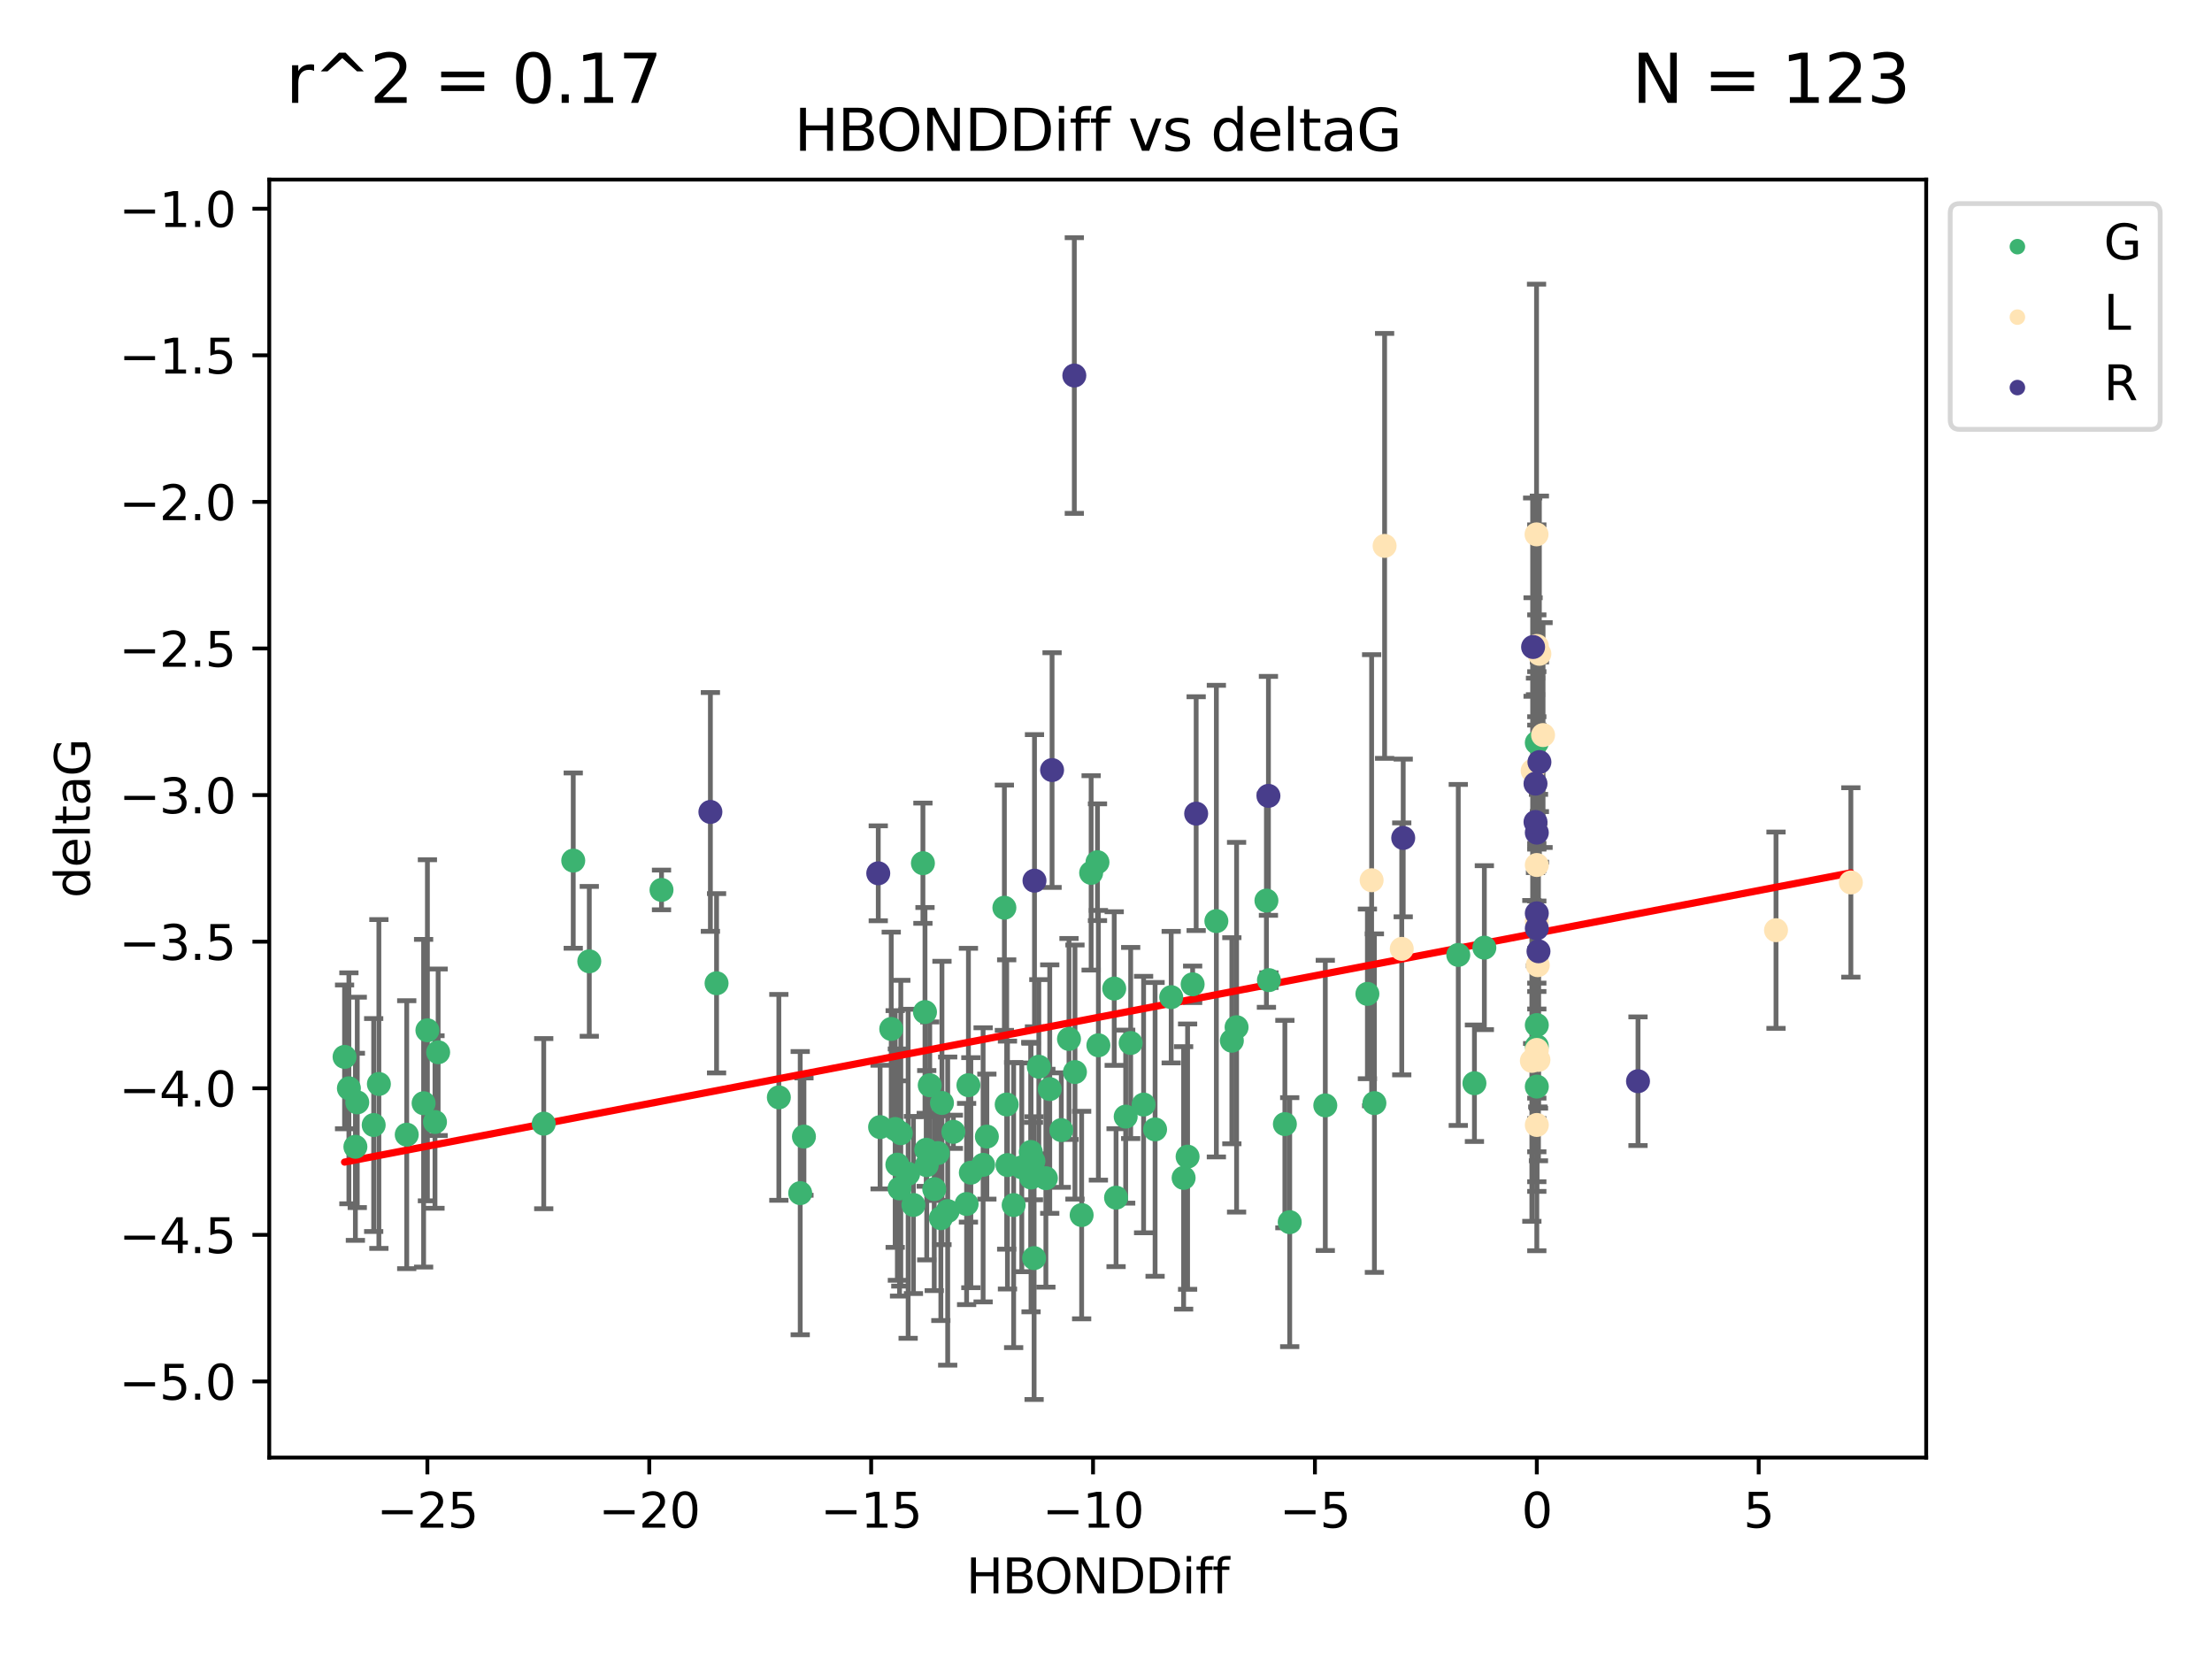 <?xml version="1.0" encoding="utf-8" standalone="no"?>
<!DOCTYPE svg PUBLIC "-//W3C//DTD SVG 1.1//EN"
  "http://www.w3.org/Graphics/SVG/1.1/DTD/svg11.dtd">
<svg xmlns:xlink="http://www.w3.org/1999/xlink" width="460.8pt" height="345.6pt" viewBox="0 0 460.8 345.6" xmlns="http://www.w3.org/2000/svg" version="1.1">
 <defs>
  <style type="text/css">*{stroke-linejoin: round; stroke-linecap: butt}</style>
 </defs>
 <g id="figure_1">
  <g id="patch_1">
   <path d="M 0 345.6 
L 460.8 345.6 
L 460.8 0 
L 0 0 
z
" style="fill: #ffffff"/>
  </g>
  <g id="axes_1">
   <g id="patch_2">
    <path d="M 56.09 303.64 
L 401.26 303.64 
L 401.26 37.411 
L 56.09 37.411 
z
" style="fill: #ffffff"/>
   </g>
   <g id="PathCollection_1">
    <defs>
     <path id="m9b218af5ad" d="M 0 1.118 
C 0.297 1.118 0.581 1 0.791 0.791 
C 1 0.581 1.118 0.297 1.118 0 
C 1.118 -0.297 1 -0.581 0.791 -0.791 
C 0.581 -1 0.297 -1.118 0 -1.118 
C -0.297 -1.118 -0.581 -1 -0.791 -0.791 
C -1 -0.581 -1.118 -0.297 -1.118 0 
C -1.118 0.297 -1 0.581 -0.791 0.791 
C -0.581 1 -0.297 1.118 0 1.118 
z
" style="stroke: #3cb371"/>
    </defs>
    <g clip-path="url(#pa75e0aa1a1)">
     <use xlink:href="#m9b218af5ad" x="205.582" y="236.773" style="fill: #3cb371; stroke: #3cb371"/>
     <use xlink:href="#m9b218af5ad" x="211.162" y="251.036" style="fill: #3cb371; stroke: #3cb371"/>
     <use xlink:href="#m9b218af5ad" x="217.875" y="245.44" style="fill: #3cb371; stroke: #3cb371"/>
     <use xlink:href="#m9b218af5ad" x="223.934" y="223.327" style="fill: #3cb371; stroke: #3cb371"/>
     <use xlink:href="#m9b218af5ad" x="218.681" y="226.876" style="fill: #3cb371; stroke: #3cb371"/>
     <use xlink:href="#m9b218af5ad" x="166.699" y="248.552" style="fill: #3cb371; stroke: #3cb371"/>
     <use xlink:href="#m9b218af5ad" x="77.844" y="234.362" style="fill: #3cb371; stroke: #3cb371"/>
     <use xlink:href="#m9b218af5ad" x="187.656" y="236.07" style="fill: #3cb371; stroke: #3cb371"/>
     <use xlink:href="#m9b218af5ad" x="189.183" y="244.519" style="fill: #3cb371; stroke: #3cb371"/>
     <use xlink:href="#m9b218af5ad" x="215.283" y="241.878" style="fill: #3cb371; stroke: #3cb371"/>
     <use xlink:href="#m9b218af5ad" x="167.476" y="236.773" style="fill: #3cb371; stroke: #3cb371"/>
     <use xlink:href="#m9b218af5ad" x="187.389" y="247.578" style="fill: #3cb371; stroke: #3cb371"/>
     <use xlink:href="#m9b218af5ad" x="202.244" y="244.292" style="fill: #3cb371; stroke: #3cb371"/>
     <use xlink:href="#m9b218af5ad" x="232.496" y="249.497" style="fill: #3cb371; stroke: #3cb371"/>
     <use xlink:href="#m9b218af5ad" x="74.425" y="229.647" style="fill: #3cb371; stroke: #3cb371"/>
     <use xlink:href="#m9b218af5ad" x="201.362" y="250.817" style="fill: #3cb371; stroke: #3cb371"/>
     <use xlink:href="#m9b218af5ad" x="186.94" y="242.614" style="fill: #3cb371; stroke: #3cb371"/>
     <use xlink:href="#m9b218af5ad" x="225.326" y="253.119" style="fill: #3cb371; stroke: #3cb371"/>
     <use xlink:href="#m9b218af5ad" x="89.038" y="214.63" style="fill: #3cb371; stroke: #3cb371"/>
     <use xlink:href="#m9b218af5ad" x="91.273" y="219.205" style="fill: #3cb371; stroke: #3cb371"/>
     <use xlink:href="#m9b218af5ad" x="162.248" y="228.6" style="fill: #3cb371; stroke: #3cb371"/>
     <use xlink:href="#m9b218af5ad" x="88.245" y="229.821" style="fill: #3cb371; stroke: #3cb371"/>
     <use xlink:href="#m9b218af5ad" x="201.742" y="226.066" style="fill: #3cb371; stroke: #3cb371"/>
     <use xlink:href="#m9b218af5ad" x="214.733" y="239.983" style="fill: #3cb371; stroke: #3cb371"/>
     <use xlink:href="#m9b218af5ad" x="183.339" y="234.794" style="fill: #3cb371; stroke: #3cb371"/>
     <use xlink:href="#m9b218af5ad" x="204.802" y="242.657" style="fill: #3cb371; stroke: #3cb371"/>
     <use xlink:href="#m9b218af5ad" x="90.615" y="233.733" style="fill: #3cb371; stroke: #3cb371"/>
     <use xlink:href="#m9b218af5ad" x="240.625" y="235.273" style="fill: #3cb371; stroke: #3cb371"/>
     <use xlink:href="#m9b218af5ad" x="84.731" y="236.373" style="fill: #3cb371; stroke: #3cb371"/>
     <use xlink:href="#m9b218af5ad" x="74.035" y="238.897" style="fill: #3cb371; stroke: #3cb371"/>
     <use xlink:href="#m9b218af5ad" x="194.621" y="247.713" style="fill: #3cb371; stroke: #3cb371"/>
     <use xlink:href="#m9b218af5ad" x="197.422" y="252.29" style="fill: #3cb371; stroke: #3cb371"/>
     <use xlink:href="#m9b218af5ad" x="228.814" y="217.753" style="fill: #3cb371; stroke: #3cb371"/>
     <use xlink:href="#m9b218af5ad" x="193.056" y="242.737" style="fill: #3cb371; stroke: #3cb371"/>
     <use xlink:href="#m9b218af5ad" x="209.874" y="242.705" style="fill: #3cb371; stroke: #3cb371"/>
     <use xlink:href="#m9b218af5ad" x="246.57" y="245.375" style="fill: #3cb371; stroke: #3cb371"/>
     <use xlink:href="#m9b218af5ad" x="209.712" y="230.086" style="fill: #3cb371; stroke: #3cb371"/>
     <use xlink:href="#m9b218af5ad" x="232.112" y="205.934" style="fill: #3cb371; stroke: #3cb371"/>
     <use xlink:href="#m9b218af5ad" x="195.367" y="240.203" style="fill: #3cb371; stroke: #3cb371"/>
     <use xlink:href="#m9b218af5ad" x="221.086" y="235.417" style="fill: #3cb371; stroke: #3cb371"/>
     <use xlink:href="#m9b218af5ad" x="228.625" y="179.613" style="fill: #3cb371; stroke: #3cb371"/>
     <use xlink:href="#m9b218af5ad" x="214.787" y="245.299" style="fill: #3cb371; stroke: #3cb371"/>
     <use xlink:href="#m9b218af5ad" x="234.501" y="232.612" style="fill: #3cb371; stroke: #3cb371"/>
     <use xlink:href="#m9b218af5ad" x="212.859" y="243.179" style="fill: #3cb371; stroke: #3cb371"/>
     <use xlink:href="#m9b218af5ad" x="215.423" y="262.087" style="fill: #3cb371; stroke: #3cb371"/>
     <use xlink:href="#m9b218af5ad" x="196.229" y="229.771" style="fill: #3cb371; stroke: #3cb371"/>
     <use xlink:href="#m9b218af5ad" x="192.955" y="239.525" style="fill: #3cb371; stroke: #3cb371"/>
     <use xlink:href="#m9b218af5ad" x="238.232" y="230.1" style="fill: #3cb371; stroke: #3cb371"/>
     <use xlink:href="#m9b218af5ad" x="195.998" y="253.768" style="fill: #3cb371; stroke: #3cb371"/>
     <use xlink:href="#m9b218af5ad" x="190.284" y="251.019" style="fill: #3cb371; stroke: #3cb371"/>
     <use xlink:href="#m9b218af5ad" x="235.542" y="217.276" style="fill: #3cb371; stroke: #3cb371"/>
     <use xlink:href="#m9b218af5ad" x="227.304" y="181.839" style="fill: #3cb371; stroke: #3cb371"/>
     <use xlink:href="#m9b218af5ad" x="192.261" y="179.82" style="fill: #3cb371; stroke: #3cb371"/>
     <use xlink:href="#m9b218af5ad" x="119.418" y="179.278" style="fill: #3cb371; stroke: #3cb371"/>
     <use xlink:href="#m9b218af5ad" x="78.929" y="225.812" style="fill: #3cb371; stroke: #3cb371"/>
     <use xlink:href="#m9b218af5ad" x="198.602" y="235.777" style="fill: #3cb371; stroke: #3cb371"/>
     <use xlink:href="#m9b218af5ad" x="216.407" y="222.22" style="fill: #3cb371; stroke: #3cb371"/>
     <use xlink:href="#m9b218af5ad" x="186.483" y="235.193" style="fill: #3cb371; stroke: #3cb371"/>
     <use xlink:href="#m9b218af5ad" x="268.671" y="254.597" style="fill: #3cb371; stroke: #3cb371"/>
     <use xlink:href="#m9b218af5ad" x="192.693" y="210.83" style="fill: #3cb371; stroke: #3cb371"/>
     <use xlink:href="#m9b218af5ad" x="71.78" y="220.165" style="fill: #3cb371; stroke: #3cb371"/>
     <use xlink:href="#m9b218af5ad" x="307.152" y="225.658" style="fill: #3cb371; stroke: #3cb371"/>
     <use xlink:href="#m9b218af5ad" x="72.681" y="226.715" style="fill: #3cb371; stroke: #3cb371"/>
     <use xlink:href="#m9b218af5ad" x="320.146" y="226.357" style="fill: #3cb371; stroke: #3cb371"/>
     <use xlink:href="#m9b218af5ad" x="122.76" y="200.266" style="fill: #3cb371; stroke: #3cb371"/>
     <use xlink:href="#m9b218af5ad" x="243.982" y="207.724" style="fill: #3cb371; stroke: #3cb371"/>
     <use xlink:href="#m9b218af5ad" x="263.819" y="187.609" style="fill: #3cb371; stroke: #3cb371"/>
     <use xlink:href="#m9b218af5ad" x="253.392" y="191.885" style="fill: #3cb371; stroke: #3cb371"/>
     <use xlink:href="#m9b218af5ad" x="149.273" y="204.831" style="fill: #3cb371; stroke: #3cb371"/>
     <use xlink:href="#m9b218af5ad" x="113.27" y="234.077" style="fill: #3cb371; stroke: #3cb371"/>
     <use xlink:href="#m9b218af5ad" x="193.682" y="226.079" style="fill: #3cb371; stroke: #3cb371"/>
     <use xlink:href="#m9b218af5ad" x="222.691" y="216.438" style="fill: #3cb371; stroke: #3cb371"/>
     <use xlink:href="#m9b218af5ad" x="257.602" y="213.985" style="fill: #3cb371; stroke: #3cb371"/>
     <use xlink:href="#m9b218af5ad" x="137.805" y="185.388" style="fill: #3cb371; stroke: #3cb371"/>
     <use xlink:href="#m9b218af5ad" x="209.231" y="189.094" style="fill: #3cb371; stroke: #3cb371"/>
     <use xlink:href="#m9b218af5ad" x="256.618" y="216.801" style="fill: #3cb371; stroke: #3cb371"/>
     <use xlink:href="#m9b218af5ad" x="303.786" y="198.93" style="fill: #3cb371; stroke: #3cb371"/>
     <use xlink:href="#m9b218af5ad" x="309.218" y="197.418" style="fill: #3cb371; stroke: #3cb371"/>
     <use xlink:href="#m9b218af5ad" x="264.344" y="204.18" style="fill: #3cb371; stroke: #3cb371"/>
     <use xlink:href="#m9b218af5ad" x="286.313" y="229.795" style="fill: #3cb371; stroke: #3cb371"/>
     <use xlink:href="#m9b218af5ad" x="320.146" y="154.719" style="fill: #3cb371; stroke: #3cb371"/>
     <use xlink:href="#m9b218af5ad" x="185.661" y="214.353" style="fill: #3cb371; stroke: #3cb371"/>
     <use xlink:href="#m9b218af5ad" x="248.449" y="205.049" style="fill: #3cb371; stroke: #3cb371"/>
     <use xlink:href="#m9b218af5ad" x="267.664" y="234.17" style="fill: #3cb371; stroke: #3cb371"/>
     <use xlink:href="#m9b218af5ad" x="320.146" y="217.939" style="fill: #3cb371; stroke: #3cb371"/>
     <use xlink:href="#m9b218af5ad" x="247.398" y="240.95" style="fill: #3cb371; stroke: #3cb371"/>
     <use xlink:href="#m9b218af5ad" x="276.083" y="230.274" style="fill: #3cb371; stroke: #3cb371"/>
     <use xlink:href="#m9b218af5ad" x="284.856" y="207.045" style="fill: #3cb371; stroke: #3cb371"/>
     <use xlink:href="#m9b218af5ad" x="320.146" y="213.542" style="fill: #3cb371; stroke: #3cb371"/>
    </g>
   </g>
   <g id="PathCollection_2">
    <defs>
     <path id="m73bd97c64a" d="M 0 1.118 
C 0.297 1.118 0.581 1 0.791 0.791 
C 1 0.581 1.118 0.297 1.118 0 
C 1.118 -0.297 1 -0.581 0.791 -0.791 
C 0.581 -1 0.297 -1.118 0 -1.118 
C -0.297 -1.118 -0.581 -1 -0.791 -0.791 
C -1 -0.581 -1.118 -0.297 -1.118 0 
C -1.118 0.297 -1 0.581 -0.791 0.791 
C -0.581 1 -0.297 1.118 0 1.118 
z
" style="stroke: #ffe4b5"/>
    </defs>
    <g clip-path="url(#pa75e0aa1a1)">
     <use xlink:href="#m73bd97c64a" x="320.146" y="134.563" style="fill: #ffe4b5; stroke: #ffe4b5"/>
     <use xlink:href="#m73bd97c64a" x="320.146" y="234.35" style="fill: #ffe4b5; stroke: #ffe4b5"/>
     <use xlink:href="#m73bd97c64a" x="320.489" y="220.797" style="fill: #ffe4b5; stroke: #ffe4b5"/>
     <use xlink:href="#m73bd97c64a" x="320.346" y="201.068" style="fill: #ffe4b5; stroke: #ffe4b5"/>
     <use xlink:href="#m73bd97c64a" x="385.57" y="183.832" style="fill: #ffe4b5; stroke: #ffe4b5"/>
     <use xlink:href="#m73bd97c64a" x="285.735" y="183.368" style="fill: #ffe4b5; stroke: #ffe4b5"/>
     <use xlink:href="#m73bd97c64a" x="292.011" y="197.667" style="fill: #ffe4b5; stroke: #ffe4b5"/>
     <use xlink:href="#m73bd97c64a" x="320.089" y="111.319" style="fill: #ffe4b5; stroke: #ffe4b5"/>
     <use xlink:href="#m73bd97c64a" x="321.448" y="153.129" style="fill: #ffe4b5; stroke: #ffe4b5"/>
     <use xlink:href="#m73bd97c64a" x="288.439" y="113.721" style="fill: #ffe4b5; stroke: #ffe4b5"/>
     <use xlink:href="#m73bd97c64a" x="319.282" y="160.561" style="fill: #ffe4b5; stroke: #ffe4b5"/>
     <use xlink:href="#m73bd97c64a" x="320.146" y="180.196" style="fill: #ffe4b5; stroke: #ffe4b5"/>
     <use xlink:href="#m73bd97c64a" x="320.146" y="192.032" style="fill: #ffe4b5; stroke: #ffe4b5"/>
     <use xlink:href="#m73bd97c64a" x="369.975" y="193.777" style="fill: #ffe4b5; stroke: #ffe4b5"/>
     <use xlink:href="#m73bd97c64a" x="320.146" y="218.721" style="fill: #ffe4b5; stroke: #ffe4b5"/>
     <use xlink:href="#m73bd97c64a" x="320.681" y="136.202" style="fill: #ffe4b5; stroke: #ffe4b5"/>
     <use xlink:href="#m73bd97c64a" x="319.114" y="221.003" style="fill: #ffe4b5; stroke: #ffe4b5"/>
    </g>
   </g>
   <g id="PathCollection_3">
    <defs>
     <path id="m472045a8b7" d="M 0 1.118 
C 0.297 1.118 0.581 1 0.791 0.791 
C 1 0.581 1.118 0.297 1.118 0 
C 1.118 -0.297 1 -0.581 0.791 -0.791 
C 0.581 -1 0.297 -1.118 0 -1.118 
C -0.297 -1.118 -0.581 -1 -0.791 -0.791 
C -1 -0.581 -1.118 -0.297 -1.118 0 
C -1.118 0.297 -1 0.581 -0.791 0.791 
C -0.581 1 -0.297 1.118 0 1.118 
z
" style="stroke: #483d8b"/>
    </defs>
    <g clip-path="url(#pa75e0aa1a1)">
     <use xlink:href="#m472045a8b7" x="147.988" y="169.141" style="fill: #483d8b; stroke: #483d8b"/>
     <use xlink:href="#m472045a8b7" x="215.503" y="183.461" style="fill: #483d8b; stroke: #483d8b"/>
     <use xlink:href="#m472045a8b7" x="219.166" y="160.419" style="fill: #483d8b; stroke: #483d8b"/>
     <use xlink:href="#m472045a8b7" x="320.496" y="198.171" style="fill: #483d8b; stroke: #483d8b"/>
     <use xlink:href="#m472045a8b7" x="182.958" y="181.925" style="fill: #483d8b; stroke: #483d8b"/>
     <use xlink:href="#m472045a8b7" x="319.371" y="134.784" style="fill: #483d8b; stroke: #483d8b"/>
     <use xlink:href="#m472045a8b7" x="223.8" y="78.228" style="fill: #483d8b; stroke: #483d8b"/>
     <use xlink:href="#m472045a8b7" x="320.146" y="193.404" style="fill: #483d8b; stroke: #483d8b"/>
     <use xlink:href="#m472045a8b7" x="264.238" y="165.792" style="fill: #483d8b; stroke: #483d8b"/>
     <use xlink:href="#m472045a8b7" x="249.183" y="169.496" style="fill: #483d8b; stroke: #483d8b"/>
     <use xlink:href="#m472045a8b7" x="320.69" y="158.754" style="fill: #483d8b; stroke: #483d8b"/>
     <use xlink:href="#m472045a8b7" x="292.315" y="174.559" style="fill: #483d8b; stroke: #483d8b"/>
     <use xlink:href="#m472045a8b7" x="320.146" y="173.453" style="fill: #483d8b; stroke: #483d8b"/>
     <use xlink:href="#m472045a8b7" x="341.227" y="225.238" style="fill: #483d8b; stroke: #483d8b"/>
     <use xlink:href="#m472045a8b7" x="320.146" y="190.256" style="fill: #483d8b; stroke: #483d8b"/>
     <use xlink:href="#m472045a8b7" x="319.873" y="163.249" style="fill: #483d8b; stroke: #483d8b"/>
     <use xlink:href="#m472045a8b7" x="319.874" y="171.234" style="fill: #483d8b; stroke: #483d8b"/>
    </g>
   </g>
   <g id="matplotlib.axis_1">
    <g id="xtick_1">
     <g id="line2d_1">
      <defs>
       <path id="m1b62d9d157" d="M 0 0 
L 0 3.5 
" style="stroke: #000000; stroke-width: 0.8"/>
      </defs>
      <g>
       <use xlink:href="#m1b62d9d157" x="89.033" y="303.64" style="stroke: #000000; stroke-width: 0.8"/>
      </g>
     </g>
     <g id="text_1">
      <!-- −25 -->
      <g transform="translate(78.481 318.238)scale(0.1 -0.1)">
       <defs>
        <path id="DejaVuSans-2212" d="M 678 2272 
L 4684 2272 
L 4684 1741 
L 678 1741 
L 678 2272 
z
" transform="scale(0.016)"/>
        <path id="DejaVuSans-32" d="M 1228 531 
L 3431 531 
L 3431 0 
L 469 0 
L 469 531 
Q 828 903 1448 1529 
Q 2069 2156 2228 2338 
Q 2531 2678 2651 2914 
Q 2772 3150 2772 3378 
Q 2772 3750 2511 3984 
Q 2250 4219 1831 4219 
Q 1534 4219 1204 4116 
Q 875 4013 500 3803 
L 500 4441 
Q 881 4594 1212 4672 
Q 1544 4750 1819 4750 
Q 2544 4750 2975 4387 
Q 3406 4025 3406 3419 
Q 3406 3131 3298 2873 
Q 3191 2616 2906 2266 
Q 2828 2175 2409 1742 
Q 1991 1309 1228 531 
z
" transform="scale(0.016)"/>
        <path id="DejaVuSans-35" d="M 691 4666 
L 3169 4666 
L 3169 4134 
L 1269 4134 
L 1269 2991 
Q 1406 3038 1543 3061 
Q 1681 3084 1819 3084 
Q 2600 3084 3056 2656 
Q 3513 2228 3513 1497 
Q 3513 744 3044 326 
Q 2575 -91 1722 -91 
Q 1428 -91 1123 -41 
Q 819 9 494 109 
L 494 744 
Q 775 591 1075 516 
Q 1375 441 1709 441 
Q 2250 441 2565 725 
Q 2881 1009 2881 1497 
Q 2881 1984 2565 2268 
Q 2250 2553 1709 2553 
Q 1456 2553 1204 2497 
Q 953 2441 691 2322 
L 691 4666 
z
" transform="scale(0.016)"/>
       </defs>
       <use xlink:href="#DejaVuSans-2212"/>
       <use xlink:href="#DejaVuSans-32" x="83.789"/>
       <use xlink:href="#DejaVuSans-35" x="147.412"/>
      </g>
     </g>
    </g>
    <g id="xtick_2">
     <g id="line2d_2">
      <g>
       <use xlink:href="#m1b62d9d157" x="135.256" y="303.64" style="stroke: #000000; stroke-width: 0.8"/>
      </g>
     </g>
     <g id="text_2">
      <!-- −20 -->
      <g transform="translate(124.704 318.238)scale(0.1 -0.1)">
       <defs>
        <path id="DejaVuSans-30" d="M 2034 4250 
Q 1547 4250 1301 3770 
Q 1056 3291 1056 2328 
Q 1056 1369 1301 889 
Q 1547 409 2034 409 
Q 2525 409 2770 889 
Q 3016 1369 3016 2328 
Q 3016 3291 2770 3770 
Q 2525 4250 2034 4250 
z
M 2034 4750 
Q 2819 4750 3233 4129 
Q 3647 3509 3647 2328 
Q 3647 1150 3233 529 
Q 2819 -91 2034 -91 
Q 1250 -91 836 529 
Q 422 1150 422 2328 
Q 422 3509 836 4129 
Q 1250 4750 2034 4750 
z
" transform="scale(0.016)"/>
       </defs>
       <use xlink:href="#DejaVuSans-2212"/>
       <use xlink:href="#DejaVuSans-32" x="83.789"/>
       <use xlink:href="#DejaVuSans-30" x="147.412"/>
      </g>
     </g>
    </g>
    <g id="xtick_3">
     <g id="line2d_3">
      <g>
       <use xlink:href="#m1b62d9d157" x="181.479" y="303.64" style="stroke: #000000; stroke-width: 0.8"/>
      </g>
     </g>
     <g id="text_3">
      <!-- −15 -->
      <g transform="translate(170.926 318.238)scale(0.1 -0.1)">
       <defs>
        <path id="DejaVuSans-31" d="M 794 531 
L 1825 531 
L 1825 4091 
L 703 3866 
L 703 4441 
L 1819 4666 
L 2450 4666 
L 2450 531 
L 3481 531 
L 3481 0 
L 794 0 
L 794 531 
z
" transform="scale(0.016)"/>
       </defs>
       <use xlink:href="#DejaVuSans-2212"/>
       <use xlink:href="#DejaVuSans-31" x="83.789"/>
       <use xlink:href="#DejaVuSans-35" x="147.412"/>
      </g>
     </g>
    </g>
    <g id="xtick_4">
     <g id="line2d_4">
      <g>
       <use xlink:href="#m1b62d9d157" x="227.701" y="303.64" style="stroke: #000000; stroke-width: 0.8"/>
      </g>
     </g>
     <g id="text_4">
      <!-- −10 -->
      <g transform="translate(217.149 318.238)scale(0.1 -0.1)">
       <use xlink:href="#DejaVuSans-2212"/>
       <use xlink:href="#DejaVuSans-31" x="83.789"/>
       <use xlink:href="#DejaVuSans-30" x="147.412"/>
      </g>
     </g>
    </g>
    <g id="xtick_5">
     <g id="line2d_5">
      <g>
       <use xlink:href="#m1b62d9d157" x="273.924" y="303.64" style="stroke: #000000; stroke-width: 0.8"/>
      </g>
     </g>
     <g id="text_5">
      <!-- −5 -->
      <g transform="translate(266.553 318.238)scale(0.1 -0.1)">
       <use xlink:href="#DejaVuSans-2212"/>
       <use xlink:href="#DejaVuSans-35" x="83.789"/>
      </g>
     </g>
    </g>
    <g id="xtick_6">
     <g id="line2d_6">
      <g>
       <use xlink:href="#m1b62d9d157" x="320.146" y="303.64" style="stroke: #000000; stroke-width: 0.8"/>
      </g>
     </g>
     <g id="text_6">
      <!-- 0 -->
      <g transform="translate(316.965 318.238)scale(0.1 -0.1)">
       <use xlink:href="#DejaVuSans-30"/>
      </g>
     </g>
    </g>
    <g id="xtick_7">
     <g id="line2d_7">
      <g>
       <use xlink:href="#m1b62d9d157" x="366.369" y="303.64" style="stroke: #000000; stroke-width: 0.8"/>
      </g>
     </g>
     <g id="text_7">
      <!-- 5 -->
      <g transform="translate(363.187 318.238)scale(0.1 -0.1)">
       <use xlink:href="#DejaVuSans-35"/>
      </g>
     </g>
    </g>
    <g id="text_8">
     <!-- HBONDDiff -->
     <g transform="translate(201.286 331.917)scale(0.1 -0.1)">
      <defs>
       <path id="DejaVuSans-48" d="M 628 4666 
L 1259 4666 
L 1259 2753 
L 3553 2753 
L 3553 4666 
L 4184 4666 
L 4184 0 
L 3553 0 
L 3553 2222 
L 1259 2222 
L 1259 0 
L 628 0 
L 628 4666 
z
" transform="scale(0.016)"/>
       <path id="DejaVuSans-42" d="M 1259 2228 
L 1259 519 
L 2272 519 
Q 2781 519 3026 730 
Q 3272 941 3272 1375 
Q 3272 1813 3026 2020 
Q 2781 2228 2272 2228 
L 1259 2228 
z
M 1259 4147 
L 1259 2741 
L 2194 2741 
Q 2656 2741 2882 2914 
Q 3109 3088 3109 3444 
Q 3109 3797 2882 3972 
Q 2656 4147 2194 4147 
L 1259 4147 
z
M 628 4666 
L 2241 4666 
Q 2963 4666 3353 4366 
Q 3744 4066 3744 3513 
Q 3744 3084 3544 2831 
Q 3344 2578 2956 2516 
Q 3422 2416 3680 2098 
Q 3938 1781 3938 1306 
Q 3938 681 3513 340 
Q 3088 0 2303 0 
L 628 0 
L 628 4666 
z
" transform="scale(0.016)"/>
       <path id="DejaVuSans-4f" d="M 2522 4238 
Q 1834 4238 1429 3725 
Q 1025 3213 1025 2328 
Q 1025 1447 1429 934 
Q 1834 422 2522 422 
Q 3209 422 3611 934 
Q 4013 1447 4013 2328 
Q 4013 3213 3611 3725 
Q 3209 4238 2522 4238 
z
M 2522 4750 
Q 3503 4750 4090 4092 
Q 4678 3434 4678 2328 
Q 4678 1225 4090 567 
Q 3503 -91 2522 -91 
Q 1538 -91 948 565 
Q 359 1222 359 2328 
Q 359 3434 948 4092 
Q 1538 4750 2522 4750 
z
" transform="scale(0.016)"/>
       <path id="DejaVuSans-4e" d="M 628 4666 
L 1478 4666 
L 3547 763 
L 3547 4666 
L 4159 4666 
L 4159 0 
L 3309 0 
L 1241 3903 
L 1241 0 
L 628 0 
L 628 4666 
z
" transform="scale(0.016)"/>
       <path id="DejaVuSans-44" d="M 1259 4147 
L 1259 519 
L 2022 519 
Q 2988 519 3436 956 
Q 3884 1394 3884 2338 
Q 3884 3275 3436 3711 
Q 2988 4147 2022 4147 
L 1259 4147 
z
M 628 4666 
L 1925 4666 
Q 3281 4666 3915 4102 
Q 4550 3538 4550 2338 
Q 4550 1131 3912 565 
Q 3275 0 1925 0 
L 628 0 
L 628 4666 
z
" transform="scale(0.016)"/>
       <path id="DejaVuSans-69" d="M 603 3500 
L 1178 3500 
L 1178 0 
L 603 0 
L 603 3500 
z
M 603 4863 
L 1178 4863 
L 1178 4134 
L 603 4134 
L 603 4863 
z
" transform="scale(0.016)"/>
       <path id="DejaVuSans-66" d="M 2375 4863 
L 2375 4384 
L 1825 4384 
Q 1516 4384 1395 4259 
Q 1275 4134 1275 3809 
L 1275 3500 
L 2222 3500 
L 2222 3053 
L 1275 3053 
L 1275 0 
L 697 0 
L 697 3053 
L 147 3053 
L 147 3500 
L 697 3500 
L 697 3744 
Q 697 4328 969 4595 
Q 1241 4863 1831 4863 
L 2375 4863 
z
" transform="scale(0.016)"/>
      </defs>
      <use xlink:href="#DejaVuSans-48"/>
      <use xlink:href="#DejaVuSans-42" x="75.195"/>
      <use xlink:href="#DejaVuSans-4f" x="142.049"/>
      <use xlink:href="#DejaVuSans-4e" x="220.76"/>
      <use xlink:href="#DejaVuSans-44" x="295.564"/>
      <use xlink:href="#DejaVuSans-44" x="372.566"/>
      <use xlink:href="#DejaVuSans-69" x="449.568"/>
      <use xlink:href="#DejaVuSans-66" x="477.352"/>
      <use xlink:href="#DejaVuSans-66" x="512.557"/>
     </g>
    </g>
   </g>
   <g id="matplotlib.axis_2">
    <g id="ytick_1">
     <g id="line2d_8">
      <defs>
       <path id="m7749901747" d="M 0 0 
L -3.5 0 
" style="stroke: #000000; stroke-width: 0.8"/>
      </defs>
      <g>
       <use xlink:href="#m7749901747" x="56.09" y="287.78" style="stroke: #000000; stroke-width: 0.8"/>
      </g>
     </g>
     <g id="text_9">
      <!-- −5.0 -->
      <g transform="translate(24.807 291.579)scale(0.1 -0.1)">
       <defs>
        <path id="DejaVuSans-2e" d="M 684 794 
L 1344 794 
L 1344 0 
L 684 0 
L 684 794 
z
" transform="scale(0.016)"/>
       </defs>
       <use xlink:href="#DejaVuSans-2212"/>
       <use xlink:href="#DejaVuSans-35" x="83.789"/>
       <use xlink:href="#DejaVuSans-2e" x="147.412"/>
       <use xlink:href="#DejaVuSans-30" x="179.199"/>
      </g>
     </g>
    </g>
    <g id="ytick_2">
     <g id="line2d_9">
      <g>
       <use xlink:href="#m7749901747" x="56.09" y="257.242" style="stroke: #000000; stroke-width: 0.8"/>
      </g>
     </g>
     <g id="text_10">
      <!-- −4.5 -->
      <g transform="translate(24.807 261.042)scale(0.1 -0.1)">
       <defs>
        <path id="DejaVuSans-34" d="M 2419 4116 
L 825 1625 
L 2419 1625 
L 2419 4116 
z
M 2253 4666 
L 3047 4666 
L 3047 1625 
L 3713 1625 
L 3713 1100 
L 3047 1100 
L 3047 0 
L 2419 0 
L 2419 1100 
L 313 1100 
L 313 1709 
L 2253 4666 
z
" transform="scale(0.016)"/>
       </defs>
       <use xlink:href="#DejaVuSans-2212"/>
       <use xlink:href="#DejaVuSans-34" x="83.789"/>
       <use xlink:href="#DejaVuSans-2e" x="147.412"/>
       <use xlink:href="#DejaVuSans-35" x="179.199"/>
      </g>
     </g>
    </g>
    <g id="ytick_3">
     <g id="line2d_10">
      <g>
       <use xlink:href="#m7749901747" x="56.09" y="226.705" style="stroke: #000000; stroke-width: 0.8"/>
      </g>
     </g>
     <g id="text_11">
      <!-- −4.0 -->
      <g transform="translate(24.807 230.504)scale(0.1 -0.1)">
       <use xlink:href="#DejaVuSans-2212"/>
       <use xlink:href="#DejaVuSans-34" x="83.789"/>
       <use xlink:href="#DejaVuSans-2e" x="147.412"/>
       <use xlink:href="#DejaVuSans-30" x="179.199"/>
      </g>
     </g>
    </g>
    <g id="ytick_4">
     <g id="line2d_11">
      <g>
       <use xlink:href="#m7749901747" x="56.09" y="196.168" style="stroke: #000000; stroke-width: 0.8"/>
      </g>
     </g>
     <g id="text_12">
      <!-- −3.5 -->
      <g transform="translate(24.807 199.967)scale(0.1 -0.1)">
       <defs>
        <path id="DejaVuSans-33" d="M 2597 2516 
Q 3050 2419 3304 2112 
Q 3559 1806 3559 1356 
Q 3559 666 3084 287 
Q 2609 -91 1734 -91 
Q 1441 -91 1130 -33 
Q 819 25 488 141 
L 488 750 
Q 750 597 1062 519 
Q 1375 441 1716 441 
Q 2309 441 2620 675 
Q 2931 909 2931 1356 
Q 2931 1769 2642 2001 
Q 2353 2234 1838 2234 
L 1294 2234 
L 1294 2753 
L 1863 2753 
Q 2328 2753 2575 2939 
Q 2822 3125 2822 3475 
Q 2822 3834 2567 4026 
Q 2313 4219 1838 4219 
Q 1578 4219 1281 4162 
Q 984 4106 628 3988 
L 628 4550 
Q 988 4650 1302 4700 
Q 1616 4750 1894 4750 
Q 2613 4750 3031 4423 
Q 3450 4097 3450 3541 
Q 3450 3153 3228 2886 
Q 3006 2619 2597 2516 
z
" transform="scale(0.016)"/>
       </defs>
       <use xlink:href="#DejaVuSans-2212"/>
       <use xlink:href="#DejaVuSans-33" x="83.789"/>
       <use xlink:href="#DejaVuSans-2e" x="147.412"/>
       <use xlink:href="#DejaVuSans-35" x="179.199"/>
      </g>
     </g>
    </g>
    <g id="ytick_5">
     <g id="line2d_12">
      <g>
       <use xlink:href="#m7749901747" x="56.09" y="165.63" style="stroke: #000000; stroke-width: 0.8"/>
      </g>
     </g>
     <g id="text_13">
      <!-- −3.0 -->
      <g transform="translate(24.807 169.43)scale(0.1 -0.1)">
       <use xlink:href="#DejaVuSans-2212"/>
       <use xlink:href="#DejaVuSans-33" x="83.789"/>
       <use xlink:href="#DejaVuSans-2e" x="147.412"/>
       <use xlink:href="#DejaVuSans-30" x="179.199"/>
      </g>
     </g>
    </g>
    <g id="ytick_6">
     <g id="line2d_13">
      <g>
       <use xlink:href="#m7749901747" x="56.09" y="135.093" style="stroke: #000000; stroke-width: 0.8"/>
      </g>
     </g>
     <g id="text_14">
      <!-- −2.5 -->
      <g transform="translate(24.807 138.892)scale(0.1 -0.1)">
       <use xlink:href="#DejaVuSans-2212"/>
       <use xlink:href="#DejaVuSans-32" x="83.789"/>
       <use xlink:href="#DejaVuSans-2e" x="147.412"/>
       <use xlink:href="#DejaVuSans-35" x="179.199"/>
      </g>
     </g>
    </g>
    <g id="ytick_7">
     <g id="line2d_14">
      <g>
       <use xlink:href="#m7749901747" x="56.09" y="104.556" style="stroke: #000000; stroke-width: 0.8"/>
      </g>
     </g>
     <g id="text_15">
      <!-- −2.0 -->
      <g transform="translate(24.807 108.355)scale(0.1 -0.1)">
       <use xlink:href="#DejaVuSans-2212"/>
       <use xlink:href="#DejaVuSans-32" x="83.789"/>
       <use xlink:href="#DejaVuSans-2e" x="147.412"/>
       <use xlink:href="#DejaVuSans-30" x="179.199"/>
      </g>
     </g>
    </g>
    <g id="ytick_8">
     <g id="line2d_15">
      <g>
       <use xlink:href="#m7749901747" x="56.09" y="74.018" style="stroke: #000000; stroke-width: 0.8"/>
      </g>
     </g>
     <g id="text_16">
      <!-- −1.5 -->
      <g transform="translate(24.807 77.818)scale(0.1 -0.1)">
       <use xlink:href="#DejaVuSans-2212"/>
       <use xlink:href="#DejaVuSans-31" x="83.789"/>
       <use xlink:href="#DejaVuSans-2e" x="147.412"/>
       <use xlink:href="#DejaVuSans-35" x="179.199"/>
      </g>
     </g>
    </g>
    <g id="ytick_9">
     <g id="line2d_16">
      <g>
       <use xlink:href="#m7749901747" x="56.09" y="43.481" style="stroke: #000000; stroke-width: 0.8"/>
      </g>
     </g>
     <g id="text_17">
      <!-- −1.0 -->
      <g transform="translate(24.807 47.28)scale(0.1 -0.1)">
       <use xlink:href="#DejaVuSans-2212"/>
       <use xlink:href="#DejaVuSans-31" x="83.789"/>
       <use xlink:href="#DejaVuSans-2e" x="147.412"/>
       <use xlink:href="#DejaVuSans-30" x="179.199"/>
      </g>
     </g>
    </g>
    <g id="text_18">
     <!-- deltaG -->
     <g transform="translate(18.727 187.064)rotate(-90)scale(0.1 -0.1)">
      <defs>
       <path id="DejaVuSans-64" d="M 2906 2969 
L 2906 4863 
L 3481 4863 
L 3481 0 
L 2906 0 
L 2906 525 
Q 2725 213 2448 61 
Q 2172 -91 1784 -91 
Q 1150 -91 751 415 
Q 353 922 353 1747 
Q 353 2572 751 3078 
Q 1150 3584 1784 3584 
Q 2172 3584 2448 3432 
Q 2725 3281 2906 2969 
z
M 947 1747 
Q 947 1113 1208 752 
Q 1469 391 1925 391 
Q 2381 391 2643 752 
Q 2906 1113 2906 1747 
Q 2906 2381 2643 2742 
Q 2381 3103 1925 3103 
Q 1469 3103 1208 2742 
Q 947 2381 947 1747 
z
" transform="scale(0.016)"/>
       <path id="DejaVuSans-65" d="M 3597 1894 
L 3597 1613 
L 953 1613 
Q 991 1019 1311 708 
Q 1631 397 2203 397 
Q 2534 397 2845 478 
Q 3156 559 3463 722 
L 3463 178 
Q 3153 47 2828 -22 
Q 2503 -91 2169 -91 
Q 1331 -91 842 396 
Q 353 884 353 1716 
Q 353 2575 817 3079 
Q 1281 3584 2069 3584 
Q 2775 3584 3186 3129 
Q 3597 2675 3597 1894 
z
M 3022 2063 
Q 3016 2534 2758 2815 
Q 2500 3097 2075 3097 
Q 1594 3097 1305 2825 
Q 1016 2553 972 2059 
L 3022 2063 
z
" transform="scale(0.016)"/>
       <path id="DejaVuSans-6c" d="M 603 4863 
L 1178 4863 
L 1178 0 
L 603 0 
L 603 4863 
z
" transform="scale(0.016)"/>
       <path id="DejaVuSans-74" d="M 1172 4494 
L 1172 3500 
L 2356 3500 
L 2356 3053 
L 1172 3053 
L 1172 1153 
Q 1172 725 1289 603 
Q 1406 481 1766 481 
L 2356 481 
L 2356 0 
L 1766 0 
Q 1100 0 847 248 
Q 594 497 594 1153 
L 594 3053 
L 172 3053 
L 172 3500 
L 594 3500 
L 594 4494 
L 1172 4494 
z
" transform="scale(0.016)"/>
       <path id="DejaVuSans-61" d="M 2194 1759 
Q 1497 1759 1228 1600 
Q 959 1441 959 1056 
Q 959 750 1161 570 
Q 1363 391 1709 391 
Q 2188 391 2477 730 
Q 2766 1069 2766 1631 
L 2766 1759 
L 2194 1759 
z
M 3341 1997 
L 3341 0 
L 2766 0 
L 2766 531 
Q 2569 213 2275 61 
Q 1981 -91 1556 -91 
Q 1019 -91 701 211 
Q 384 513 384 1019 
Q 384 1609 779 1909 
Q 1175 2209 1959 2209 
L 2766 2209 
L 2766 2266 
Q 2766 2663 2505 2880 
Q 2244 3097 1772 3097 
Q 1472 3097 1187 3025 
Q 903 2953 641 2809 
L 641 3341 
Q 956 3463 1253 3523 
Q 1550 3584 1831 3584 
Q 2591 3584 2966 3190 
Q 3341 2797 3341 1997 
z
" transform="scale(0.016)"/>
       <path id="DejaVuSans-47" d="M 3809 666 
L 3809 1919 
L 2778 1919 
L 2778 2438 
L 4434 2438 
L 4434 434 
Q 4069 175 3628 42 
Q 3188 -91 2688 -91 
Q 1594 -91 976 548 
Q 359 1188 359 2328 
Q 359 3472 976 4111 
Q 1594 4750 2688 4750 
Q 3144 4750 3555 4637 
Q 3966 4525 4313 4306 
L 4313 3634 
Q 3963 3931 3569 4081 
Q 3175 4231 2741 4231 
Q 1884 4231 1454 3753 
Q 1025 3275 1025 2328 
Q 1025 1384 1454 906 
Q 1884 428 2741 428 
Q 3075 428 3337 486 
Q 3600 544 3809 666 
z
" transform="scale(0.016)"/>
      </defs>
      <use xlink:href="#DejaVuSans-64"/>
      <use xlink:href="#DejaVuSans-65" x="63.477"/>
      <use xlink:href="#DejaVuSans-6c" x="125"/>
      <use xlink:href="#DejaVuSans-74" x="152.783"/>
      <use xlink:href="#DejaVuSans-61" x="191.992"/>
      <use xlink:href="#DejaVuSans-47" x="253.271"/>
     </g>
    </g>
   </g>
   <g id="LineCollection_1">
    <path d="M 205.582 249.795 
L 205.582 223.751 
" clip-path="url(#pa75e0aa1a1)" style="fill: none; stroke: #696969"/>
    <path d="M 211.162 280.732 
L 211.162 221.34 
" clip-path="url(#pa75e0aa1a1)" style="fill: none; stroke: #696969"/>
    <path d="M 217.875 268.138 
L 217.875 222.741 
" clip-path="url(#pa75e0aa1a1)" style="fill: none; stroke: #696969"/>
    <path d="M 223.934 249.791 
L 223.934 196.864 
" clip-path="url(#pa75e0aa1a1)" style="fill: none; stroke: #696969"/>
    <path d="M 218.681 252.755 
L 218.681 200.996 
" clip-path="url(#pa75e0aa1a1)" style="fill: none; stroke: #696969"/>
    <path d="M 166.699 278.054 
L 166.699 219.05 
" clip-path="url(#pa75e0aa1a1)" style="fill: none; stroke: #696969"/>
    <path d="M 77.844 256.545 
L 77.844 212.179 
" clip-path="url(#pa75e0aa1a1)" style="fill: none; stroke: #696969"/>
    <path d="M 187.656 267.925 
L 187.656 204.215 
" clip-path="url(#pa75e0aa1a1)" style="fill: none; stroke: #696969"/>
    <path d="M 189.183 278.789 
L 189.183 210.249 
" clip-path="url(#pa75e0aa1a1)" style="fill: none; stroke: #696969"/>
    <path d="M 215.283 249.938 
L 215.283 233.817 
" clip-path="url(#pa75e0aa1a1)" style="fill: none; stroke: #696969"/>
    <path d="M 167.476 248.992 
L 167.476 224.554 
" clip-path="url(#pa75e0aa1a1)" style="fill: none; stroke: #696969"/>
    <path d="M 187.389 269.993 
L 187.389 225.163 
" clip-path="url(#pa75e0aa1a1)" style="fill: none; stroke: #696969"/>
    <path d="M 202.244 268.251 
L 202.244 220.332 
" clip-path="url(#pa75e0aa1a1)" style="fill: none; stroke: #696969"/>
    <path d="M 232.496 263.862 
L 232.496 235.131 
" clip-path="url(#pa75e0aa1a1)" style="fill: none; stroke: #696969"/>
    <path d="M 74.425 251.56 
L 74.425 207.734 
" clip-path="url(#pa75e0aa1a1)" style="fill: none; stroke: #696969"/>
    <path d="M 201.362 271.775 
L 201.362 229.858 
" clip-path="url(#pa75e0aa1a1)" style="fill: none; stroke: #696969"/>
    <path d="M 186.94 266.709 
L 186.94 218.518 
" clip-path="url(#pa75e0aa1a1)" style="fill: none; stroke: #696969"/>
    <path d="M 225.326 274.733 
L 225.326 231.505 
" clip-path="url(#pa75e0aa1a1)" style="fill: none; stroke: #696969"/>
    <path d="M 89.038 250.154 
L 89.038 179.106 
" clip-path="url(#pa75e0aa1a1)" style="fill: none; stroke: #696969"/>
    <path d="M 91.273 236.552 
L 91.273 201.859 
" clip-path="url(#pa75e0aa1a1)" style="fill: none; stroke: #696969"/>
    <path d="M 162.248 250.04 
L 162.248 207.16 
" clip-path="url(#pa75e0aa1a1)" style="fill: none; stroke: #696969"/>
    <path d="M 88.245 263.953 
L 88.245 195.689 
" clip-path="url(#pa75e0aa1a1)" style="fill: none; stroke: #696969"/>
    <path d="M 201.742 254.589 
L 201.742 197.544 
" clip-path="url(#pa75e0aa1a1)" style="fill: none; stroke: #696969"/>
    <path d="M 214.733 262.83 
L 214.733 217.137 
" clip-path="url(#pa75e0aa1a1)" style="fill: none; stroke: #696969"/>
    <path d="M 183.339 247.672 
L 183.339 221.916 
" clip-path="url(#pa75e0aa1a1)" style="fill: none; stroke: #696969"/>
    <path d="M 204.802 271.207 
L 204.802 214.107 
" clip-path="url(#pa75e0aa1a1)" style="fill: none; stroke: #696969"/>
    <path d="M 90.615 251.705 
L 90.615 215.761 
" clip-path="url(#pa75e0aa1a1)" style="fill: none; stroke: #696969"/>
    <path d="M 240.625 265.875 
L 240.625 204.67 
" clip-path="url(#pa75e0aa1a1)" style="fill: none; stroke: #696969"/>
    <path d="M 84.731 264.28 
L 84.731 208.467 
" clip-path="url(#pa75e0aa1a1)" style="fill: none; stroke: #696969"/>
    <path d="M 74.035 258.383 
L 74.035 219.411 
" clip-path="url(#pa75e0aa1a1)" style="fill: none; stroke: #696969"/>
    <path d="M 194.621 268.855 
L 194.621 226.571 
" clip-path="url(#pa75e0aa1a1)" style="fill: none; stroke: #696969"/>
    <path d="M 197.422 284.384 
L 197.422 220.195 
" clip-path="url(#pa75e0aa1a1)" style="fill: none; stroke: #696969"/>
    <path d="M 228.814 245.843 
L 228.814 189.663 
" clip-path="url(#pa75e0aa1a1)" style="fill: none; stroke: #696969"/>
    <path d="M 193.056 262.461 
L 193.056 223.014 
" clip-path="url(#pa75e0aa1a1)" style="fill: none; stroke: #696969"/>
    <path d="M 209.874 268.526 
L 209.874 216.883 
" clip-path="url(#pa75e0aa1a1)" style="fill: none; stroke: #696969"/>
    <path d="M 246.57 272.714 
L 246.57 218.037 
" clip-path="url(#pa75e0aa1a1)" style="fill: none; stroke: #696969"/>
    <path d="M 209.712 260.224 
L 209.712 199.948 
" clip-path="url(#pa75e0aa1a1)" style="fill: none; stroke: #696969"/>
    <path d="M 232.112 221.934 
L 232.112 189.935 
" clip-path="url(#pa75e0aa1a1)" style="fill: none; stroke: #696969"/>
    <path d="M 195.367 250.079 
L 195.367 230.328 
" clip-path="url(#pa75e0aa1a1)" style="fill: none; stroke: #696969"/>
    <path d="M 221.086 247.339 
L 221.086 223.495 
" clip-path="url(#pa75e0aa1a1)" style="fill: none; stroke: #696969"/>
    <path d="M 228.625 191.774 
L 228.625 167.452 
" clip-path="url(#pa75e0aa1a1)" style="fill: none; stroke: #696969"/>
    <path d="M 214.787 273.274 
L 214.787 217.324 
" clip-path="url(#pa75e0aa1a1)" style="fill: none; stroke: #696969"/>
    <path d="M 234.501 250.637 
L 234.501 214.587 
" clip-path="url(#pa75e0aa1a1)" style="fill: none; stroke: #696969"/>
    <path d="M 212.859 264.918 
L 212.859 221.439 
" clip-path="url(#pa75e0aa1a1)" style="fill: none; stroke: #696969"/>
    <path d="M 215.423 291.539 
L 215.423 232.634 
" clip-path="url(#pa75e0aa1a1)" style="fill: none; stroke: #696969"/>
    <path d="M 196.229 259.286 
L 196.229 200.256 
" clip-path="url(#pa75e0aa1a1)" style="fill: none; stroke: #696969"/>
    <path d="M 192.955 247.13 
L 192.955 231.921 
" clip-path="url(#pa75e0aa1a1)" style="fill: none; stroke: #696969"/>
    <path d="M 238.232 256.815 
L 238.232 203.384 
" clip-path="url(#pa75e0aa1a1)" style="fill: none; stroke: #696969"/>
    <path d="M 195.998 275.091 
L 195.998 232.445 
" clip-path="url(#pa75e0aa1a1)" style="fill: none; stroke: #696969"/>
    <path d="M 190.284 269.469 
L 190.284 232.568 
" clip-path="url(#pa75e0aa1a1)" style="fill: none; stroke: #696969"/>
    <path d="M 235.542 237.183 
L 235.542 197.369 
" clip-path="url(#pa75e0aa1a1)" style="fill: none; stroke: #696969"/>
    <path d="M 227.304 202.083 
L 227.304 161.595 
" clip-path="url(#pa75e0aa1a1)" style="fill: none; stroke: #696969"/>
    <path d="M 192.261 192.347 
L 192.261 167.292 
" clip-path="url(#pa75e0aa1a1)" style="fill: none; stroke: #696969"/>
    <path d="M 119.418 197.535 
L 119.418 161.021 
" clip-path="url(#pa75e0aa1a1)" style="fill: none; stroke: #696969"/>
    <path d="M 78.929 260.063 
L 78.929 191.56 
" clip-path="url(#pa75e0aa1a1)" style="fill: none; stroke: #696969"/>
    <path d="M 198.602 239.235 
L 198.602 232.318 
" clip-path="url(#pa75e0aa1a1)" style="fill: none; stroke: #696969"/>
    <path d="M 216.407 240.366 
L 216.407 204.073 
" clip-path="url(#pa75e0aa1a1)" style="fill: none; stroke: #696969"/>
    <path d="M 186.483 259.85 
L 186.483 210.537 
" clip-path="url(#pa75e0aa1a1)" style="fill: none; stroke: #696969"/>
    <path d="M 268.671 280.529 
L 268.671 228.665 
" clip-path="url(#pa75e0aa1a1)" style="fill: none; stroke: #696969"/>
    <path d="M 192.693 232.612 
L 192.693 189.049 
" clip-path="url(#pa75e0aa1a1)" style="fill: none; stroke: #696969"/>
    <path d="M 71.78 235.143 
L 71.78 205.188 
" clip-path="url(#pa75e0aa1a1)" style="fill: none; stroke: #696969"/>
    <path d="M 307.152 237.79 
L 307.152 213.526 
" clip-path="url(#pa75e0aa1a1)" style="fill: none; stroke: #696969"/>
    <path d="M 72.681 250.769 
L 72.681 202.66 
" clip-path="url(#pa75e0aa1a1)" style="fill: none; stroke: #696969"/>
    <path d="M 320.146 246.169 
L 320.146 206.545 
" clip-path="url(#pa75e0aa1a1)" style="fill: none; stroke: #696969"/>
    <path d="M 122.76 215.871 
L 122.76 184.661 
" clip-path="url(#pa75e0aa1a1)" style="fill: none; stroke: #696969"/>
    <path d="M 243.982 221.422 
L 243.982 194.027 
" clip-path="url(#pa75e0aa1a1)" style="fill: none; stroke: #696969"/>
    <path d="M 263.819 209.843 
L 263.819 165.375 
" clip-path="url(#pa75e0aa1a1)" style="fill: none; stroke: #696969"/>
    <path d="M 253.392 241.008 
L 253.392 142.762 
" clip-path="url(#pa75e0aa1a1)" style="fill: none; stroke: #696969"/>
    <path d="M 149.273 223.505 
L 149.273 186.156 
" clip-path="url(#pa75e0aa1a1)" style="fill: none; stroke: #696969"/>
    <path d="M 113.27 251.8 
L 113.27 216.354 
" clip-path="url(#pa75e0aa1a1)" style="fill: none; stroke: #696969"/>
    <path d="M 193.682 239.266 
L 193.682 212.891 
" clip-path="url(#pa75e0aa1a1)" style="fill: none; stroke: #696969"/>
    <path d="M 222.691 237.376 
L 222.691 195.5 
" clip-path="url(#pa75e0aa1a1)" style="fill: none; stroke: #696969"/>
    <path d="M 257.602 252.494 
L 257.602 175.477 
" clip-path="url(#pa75e0aa1a1)" style="fill: none; stroke: #696969"/>
    <path d="M 137.805 189.523 
L 137.805 181.253 
" clip-path="url(#pa75e0aa1a1)" style="fill: none; stroke: #696969"/>
    <path d="M 209.231 214.637 
L 209.231 163.55 
" clip-path="url(#pa75e0aa1a1)" style="fill: none; stroke: #696969"/>
    <path d="M 256.618 238.269 
L 256.618 195.333 
" clip-path="url(#pa75e0aa1a1)" style="fill: none; stroke: #696969"/>
    <path d="M 303.786 234.45 
L 303.786 163.409 
" clip-path="url(#pa75e0aa1a1)" style="fill: none; stroke: #696969"/>
    <path d="M 309.218 214.496 
L 309.218 180.34 
" clip-path="url(#pa75e0aa1a1)" style="fill: none; stroke: #696969"/>
    <path d="M 264.344 205.704 
L 264.344 202.655 
" clip-path="url(#pa75e0aa1a1)" style="fill: none; stroke: #696969"/>
    <path d="M 286.313 265.056 
L 286.313 194.534 
" clip-path="url(#pa75e0aa1a1)" style="fill: none; stroke: #696969"/>
    <path d="M 320.146 181.35 
L 320.146 128.089 
" clip-path="url(#pa75e0aa1a1)" style="fill: none; stroke: #696969"/>
    <path d="M 185.661 234.521 
L 185.661 194.184 
" clip-path="url(#pa75e0aa1a1)" style="fill: none; stroke: #696969"/>
    <path d="M 248.449 208.85 
L 248.449 201.247 
" clip-path="url(#pa75e0aa1a1)" style="fill: none; stroke: #696969"/>
    <path d="M 267.664 255.784 
L 267.664 212.556 
" clip-path="url(#pa75e0aa1a1)" style="fill: none; stroke: #696969"/>
    <path d="M 320.146 248.185 
L 320.146 187.694 
" clip-path="url(#pa75e0aa1a1)" style="fill: none; stroke: #696969"/>
    <path d="M 247.398 268.588 
L 247.398 213.312 
" clip-path="url(#pa75e0aa1a1)" style="fill: none; stroke: #696969"/>
    <path d="M 276.083 260.498 
L 276.083 200.049 
" clip-path="url(#pa75e0aa1a1)" style="fill: none; stroke: #696969"/>
    <path d="M 284.856 224.721 
L 284.856 189.37 
" clip-path="url(#pa75e0aa1a1)" style="fill: none; stroke: #696969"/>
    <path d="M 320.146 233.838 
L 320.146 193.245 
" clip-path="url(#pa75e0aa1a1)" style="fill: none; stroke: #696969"/>
   </g>
   <g id="line2d_17">
    <defs>
     <path id="me8501a6e49" d="M 2 0 
L -2 -0 
" style="stroke: #696969"/>
    </defs>
    <g clip-path="url(#pa75e0aa1a1)">
     <use xlink:href="#me8501a6e49" x="205.582" y="249.795" style="fill: #696969; stroke: #696969"/>
     <use xlink:href="#me8501a6e49" x="211.162" y="280.732" style="fill: #696969; stroke: #696969"/>
     <use xlink:href="#me8501a6e49" x="217.875" y="268.138" style="fill: #696969; stroke: #696969"/>
     <use xlink:href="#me8501a6e49" x="223.934" y="249.791" style="fill: #696969; stroke: #696969"/>
     <use xlink:href="#me8501a6e49" x="218.681" y="252.755" style="fill: #696969; stroke: #696969"/>
     <use xlink:href="#me8501a6e49" x="166.699" y="278.054" style="fill: #696969; stroke: #696969"/>
     <use xlink:href="#me8501a6e49" x="77.844" y="256.545" style="fill: #696969; stroke: #696969"/>
     <use xlink:href="#me8501a6e49" x="187.656" y="267.925" style="fill: #696969; stroke: #696969"/>
     <use xlink:href="#me8501a6e49" x="189.183" y="278.789" style="fill: #696969; stroke: #696969"/>
     <use xlink:href="#me8501a6e49" x="215.283" y="249.938" style="fill: #696969; stroke: #696969"/>
     <use xlink:href="#me8501a6e49" x="167.476" y="248.992" style="fill: #696969; stroke: #696969"/>
     <use xlink:href="#me8501a6e49" x="187.389" y="269.993" style="fill: #696969; stroke: #696969"/>
     <use xlink:href="#me8501a6e49" x="202.244" y="268.251" style="fill: #696969; stroke: #696969"/>
     <use xlink:href="#me8501a6e49" x="232.496" y="263.862" style="fill: #696969; stroke: #696969"/>
     <use xlink:href="#me8501a6e49" x="74.425" y="251.56" style="fill: #696969; stroke: #696969"/>
     <use xlink:href="#me8501a6e49" x="201.362" y="271.775" style="fill: #696969; stroke: #696969"/>
     <use xlink:href="#me8501a6e49" x="186.94" y="266.709" style="fill: #696969; stroke: #696969"/>
     <use xlink:href="#me8501a6e49" x="225.326" y="274.733" style="fill: #696969; stroke: #696969"/>
     <use xlink:href="#me8501a6e49" x="89.038" y="250.154" style="fill: #696969; stroke: #696969"/>
     <use xlink:href="#me8501a6e49" x="91.273" y="236.552" style="fill: #696969; stroke: #696969"/>
     <use xlink:href="#me8501a6e49" x="162.248" y="250.04" style="fill: #696969; stroke: #696969"/>
     <use xlink:href="#me8501a6e49" x="88.245" y="263.953" style="fill: #696969; stroke: #696969"/>
     <use xlink:href="#me8501a6e49" x="201.742" y="254.589" style="fill: #696969; stroke: #696969"/>
     <use xlink:href="#me8501a6e49" x="214.733" y="262.83" style="fill: #696969; stroke: #696969"/>
     <use xlink:href="#me8501a6e49" x="183.339" y="247.672" style="fill: #696969; stroke: #696969"/>
     <use xlink:href="#me8501a6e49" x="204.802" y="271.207" style="fill: #696969; stroke: #696969"/>
     <use xlink:href="#me8501a6e49" x="90.615" y="251.705" style="fill: #696969; stroke: #696969"/>
     <use xlink:href="#me8501a6e49" x="240.625" y="265.875" style="fill: #696969; stroke: #696969"/>
     <use xlink:href="#me8501a6e49" x="84.731" y="264.28" style="fill: #696969; stroke: #696969"/>
     <use xlink:href="#me8501a6e49" x="74.035" y="258.383" style="fill: #696969; stroke: #696969"/>
     <use xlink:href="#me8501a6e49" x="194.621" y="268.855" style="fill: #696969; stroke: #696969"/>
     <use xlink:href="#me8501a6e49" x="197.422" y="284.384" style="fill: #696969; stroke: #696969"/>
     <use xlink:href="#me8501a6e49" x="228.814" y="245.843" style="fill: #696969; stroke: #696969"/>
     <use xlink:href="#me8501a6e49" x="193.056" y="262.461" style="fill: #696969; stroke: #696969"/>
     <use xlink:href="#me8501a6e49" x="209.874" y="268.526" style="fill: #696969; stroke: #696969"/>
     <use xlink:href="#me8501a6e49" x="246.57" y="272.714" style="fill: #696969; stroke: #696969"/>
     <use xlink:href="#me8501a6e49" x="209.712" y="260.224" style="fill: #696969; stroke: #696969"/>
     <use xlink:href="#me8501a6e49" x="232.112" y="221.934" style="fill: #696969; stroke: #696969"/>
     <use xlink:href="#me8501a6e49" x="195.367" y="250.079" style="fill: #696969; stroke: #696969"/>
     <use xlink:href="#me8501a6e49" x="221.086" y="247.339" style="fill: #696969; stroke: #696969"/>
     <use xlink:href="#me8501a6e49" x="228.625" y="191.774" style="fill: #696969; stroke: #696969"/>
     <use xlink:href="#me8501a6e49" x="214.787" y="273.274" style="fill: #696969; stroke: #696969"/>
     <use xlink:href="#me8501a6e49" x="234.501" y="250.637" style="fill: #696969; stroke: #696969"/>
     <use xlink:href="#me8501a6e49" x="212.859" y="264.918" style="fill: #696969; stroke: #696969"/>
     <use xlink:href="#me8501a6e49" x="215.423" y="291.539" style="fill: #696969; stroke: #696969"/>
     <use xlink:href="#me8501a6e49" x="196.229" y="259.286" style="fill: #696969; stroke: #696969"/>
     <use xlink:href="#me8501a6e49" x="192.955" y="247.13" style="fill: #696969; stroke: #696969"/>
     <use xlink:href="#me8501a6e49" x="238.232" y="256.815" style="fill: #696969; stroke: #696969"/>
     <use xlink:href="#me8501a6e49" x="195.998" y="275.091" style="fill: #696969; stroke: #696969"/>
     <use xlink:href="#me8501a6e49" x="190.284" y="269.469" style="fill: #696969; stroke: #696969"/>
     <use xlink:href="#me8501a6e49" x="235.542" y="237.183" style="fill: #696969; stroke: #696969"/>
     <use xlink:href="#me8501a6e49" x="227.304" y="202.083" style="fill: #696969; stroke: #696969"/>
     <use xlink:href="#me8501a6e49" x="192.261" y="192.347" style="fill: #696969; stroke: #696969"/>
     <use xlink:href="#me8501a6e49" x="119.418" y="197.535" style="fill: #696969; stroke: #696969"/>
     <use xlink:href="#me8501a6e49" x="78.929" y="260.063" style="fill: #696969; stroke: #696969"/>
     <use xlink:href="#me8501a6e49" x="198.602" y="239.235" style="fill: #696969; stroke: #696969"/>
     <use xlink:href="#me8501a6e49" x="216.407" y="240.366" style="fill: #696969; stroke: #696969"/>
     <use xlink:href="#me8501a6e49" x="186.483" y="259.85" style="fill: #696969; stroke: #696969"/>
     <use xlink:href="#me8501a6e49" x="268.671" y="280.529" style="fill: #696969; stroke: #696969"/>
     <use xlink:href="#me8501a6e49" x="192.693" y="232.612" style="fill: #696969; stroke: #696969"/>
     <use xlink:href="#me8501a6e49" x="71.78" y="235.143" style="fill: #696969; stroke: #696969"/>
     <use xlink:href="#me8501a6e49" x="307.152" y="237.79" style="fill: #696969; stroke: #696969"/>
     <use xlink:href="#me8501a6e49" x="72.681" y="250.769" style="fill: #696969; stroke: #696969"/>
     <use xlink:href="#me8501a6e49" x="320.146" y="246.169" style="fill: #696969; stroke: #696969"/>
     <use xlink:href="#me8501a6e49" x="122.76" y="215.871" style="fill: #696969; stroke: #696969"/>
     <use xlink:href="#me8501a6e49" x="243.982" y="221.422" style="fill: #696969; stroke: #696969"/>
     <use xlink:href="#me8501a6e49" x="263.819" y="209.843" style="fill: #696969; stroke: #696969"/>
     <use xlink:href="#me8501a6e49" x="253.392" y="241.008" style="fill: #696969; stroke: #696969"/>
     <use xlink:href="#me8501a6e49" x="149.273" y="223.505" style="fill: #696969; stroke: #696969"/>
     <use xlink:href="#me8501a6e49" x="113.27" y="251.8" style="fill: #696969; stroke: #696969"/>
     <use xlink:href="#me8501a6e49" x="193.682" y="239.266" style="fill: #696969; stroke: #696969"/>
     <use xlink:href="#me8501a6e49" x="222.691" y="237.376" style="fill: #696969; stroke: #696969"/>
     <use xlink:href="#me8501a6e49" x="257.602" y="252.494" style="fill: #696969; stroke: #696969"/>
     <use xlink:href="#me8501a6e49" x="137.805" y="189.523" style="fill: #696969; stroke: #696969"/>
     <use xlink:href="#me8501a6e49" x="209.231" y="214.637" style="fill: #696969; stroke: #696969"/>
     <use xlink:href="#me8501a6e49" x="256.618" y="238.269" style="fill: #696969; stroke: #696969"/>
     <use xlink:href="#me8501a6e49" x="303.786" y="234.45" style="fill: #696969; stroke: #696969"/>
     <use xlink:href="#me8501a6e49" x="309.218" y="214.496" style="fill: #696969; stroke: #696969"/>
     <use xlink:href="#me8501a6e49" x="264.344" y="205.704" style="fill: #696969; stroke: #696969"/>
     <use xlink:href="#me8501a6e49" x="286.313" y="265.056" style="fill: #696969; stroke: #696969"/>
     <use xlink:href="#me8501a6e49" x="320.146" y="181.35" style="fill: #696969; stroke: #696969"/>
     <use xlink:href="#me8501a6e49" x="185.661" y="234.521" style="fill: #696969; stroke: #696969"/>
     <use xlink:href="#me8501a6e49" x="248.449" y="208.85" style="fill: #696969; stroke: #696969"/>
     <use xlink:href="#me8501a6e49" x="267.664" y="255.784" style="fill: #696969; stroke: #696969"/>
     <use xlink:href="#me8501a6e49" x="320.146" y="248.185" style="fill: #696969; stroke: #696969"/>
     <use xlink:href="#me8501a6e49" x="247.398" y="268.588" style="fill: #696969; stroke: #696969"/>
     <use xlink:href="#me8501a6e49" x="276.083" y="260.498" style="fill: #696969; stroke: #696969"/>
     <use xlink:href="#me8501a6e49" x="284.856" y="224.721" style="fill: #696969; stroke: #696969"/>
     <use xlink:href="#me8501a6e49" x="320.146" y="233.838" style="fill: #696969; stroke: #696969"/>
    </g>
   </g>
   <g id="line2d_18">
    <g clip-path="url(#pa75e0aa1a1)">
     <use xlink:href="#me8501a6e49" x="205.582" y="223.751" style="fill: #696969; stroke: #696969"/>
     <use xlink:href="#me8501a6e49" x="211.162" y="221.34" style="fill: #696969; stroke: #696969"/>
     <use xlink:href="#me8501a6e49" x="217.875" y="222.741" style="fill: #696969; stroke: #696969"/>
     <use xlink:href="#me8501a6e49" x="223.934" y="196.864" style="fill: #696969; stroke: #696969"/>
     <use xlink:href="#me8501a6e49" x="218.681" y="200.996" style="fill: #696969; stroke: #696969"/>
     <use xlink:href="#me8501a6e49" x="166.699" y="219.05" style="fill: #696969; stroke: #696969"/>
     <use xlink:href="#me8501a6e49" x="77.844" y="212.179" style="fill: #696969; stroke: #696969"/>
     <use xlink:href="#me8501a6e49" x="187.656" y="204.215" style="fill: #696969; stroke: #696969"/>
     <use xlink:href="#me8501a6e49" x="189.183" y="210.249" style="fill: #696969; stroke: #696969"/>
     <use xlink:href="#me8501a6e49" x="215.283" y="233.817" style="fill: #696969; stroke: #696969"/>
     <use xlink:href="#me8501a6e49" x="167.476" y="224.554" style="fill: #696969; stroke: #696969"/>
     <use xlink:href="#me8501a6e49" x="187.389" y="225.163" style="fill: #696969; stroke: #696969"/>
     <use xlink:href="#me8501a6e49" x="202.244" y="220.332" style="fill: #696969; stroke: #696969"/>
     <use xlink:href="#me8501a6e49" x="232.496" y="235.131" style="fill: #696969; stroke: #696969"/>
     <use xlink:href="#me8501a6e49" x="74.425" y="207.734" style="fill: #696969; stroke: #696969"/>
     <use xlink:href="#me8501a6e49" x="201.362" y="229.858" style="fill: #696969; stroke: #696969"/>
     <use xlink:href="#me8501a6e49" x="186.94" y="218.518" style="fill: #696969; stroke: #696969"/>
     <use xlink:href="#me8501a6e49" x="225.326" y="231.505" style="fill: #696969; stroke: #696969"/>
     <use xlink:href="#me8501a6e49" x="89.038" y="179.106" style="fill: #696969; stroke: #696969"/>
     <use xlink:href="#me8501a6e49" x="91.273" y="201.859" style="fill: #696969; stroke: #696969"/>
     <use xlink:href="#me8501a6e49" x="162.248" y="207.16" style="fill: #696969; stroke: #696969"/>
     <use xlink:href="#me8501a6e49" x="88.245" y="195.689" style="fill: #696969; stroke: #696969"/>
     <use xlink:href="#me8501a6e49" x="201.742" y="197.544" style="fill: #696969; stroke: #696969"/>
     <use xlink:href="#me8501a6e49" x="214.733" y="217.137" style="fill: #696969; stroke: #696969"/>
     <use xlink:href="#me8501a6e49" x="183.339" y="221.916" style="fill: #696969; stroke: #696969"/>
     <use xlink:href="#me8501a6e49" x="204.802" y="214.107" style="fill: #696969; stroke: #696969"/>
     <use xlink:href="#me8501a6e49" x="90.615" y="215.761" style="fill: #696969; stroke: #696969"/>
     <use xlink:href="#me8501a6e49" x="240.625" y="204.67" style="fill: #696969; stroke: #696969"/>
     <use xlink:href="#me8501a6e49" x="84.731" y="208.467" style="fill: #696969; stroke: #696969"/>
     <use xlink:href="#me8501a6e49" x="74.035" y="219.411" style="fill: #696969; stroke: #696969"/>
     <use xlink:href="#me8501a6e49" x="194.621" y="226.571" style="fill: #696969; stroke: #696969"/>
     <use xlink:href="#me8501a6e49" x="197.422" y="220.195" style="fill: #696969; stroke: #696969"/>
     <use xlink:href="#me8501a6e49" x="228.814" y="189.663" style="fill: #696969; stroke: #696969"/>
     <use xlink:href="#me8501a6e49" x="193.056" y="223.014" style="fill: #696969; stroke: #696969"/>
     <use xlink:href="#me8501a6e49" x="209.874" y="216.883" style="fill: #696969; stroke: #696969"/>
     <use xlink:href="#me8501a6e49" x="246.57" y="218.037" style="fill: #696969; stroke: #696969"/>
     <use xlink:href="#me8501a6e49" x="209.712" y="199.948" style="fill: #696969; stroke: #696969"/>
     <use xlink:href="#me8501a6e49" x="232.112" y="189.935" style="fill: #696969; stroke: #696969"/>
     <use xlink:href="#me8501a6e49" x="195.367" y="230.328" style="fill: #696969; stroke: #696969"/>
     <use xlink:href="#me8501a6e49" x="221.086" y="223.495" style="fill: #696969; stroke: #696969"/>
     <use xlink:href="#me8501a6e49" x="228.625" y="167.452" style="fill: #696969; stroke: #696969"/>
     <use xlink:href="#me8501a6e49" x="214.787" y="217.324" style="fill: #696969; stroke: #696969"/>
     <use xlink:href="#me8501a6e49" x="234.501" y="214.587" style="fill: #696969; stroke: #696969"/>
     <use xlink:href="#me8501a6e49" x="212.859" y="221.439" style="fill: #696969; stroke: #696969"/>
     <use xlink:href="#me8501a6e49" x="215.423" y="232.634" style="fill: #696969; stroke: #696969"/>
     <use xlink:href="#me8501a6e49" x="196.229" y="200.256" style="fill: #696969; stroke: #696969"/>
     <use xlink:href="#me8501a6e49" x="192.955" y="231.921" style="fill: #696969; stroke: #696969"/>
     <use xlink:href="#me8501a6e49" x="238.232" y="203.384" style="fill: #696969; stroke: #696969"/>
     <use xlink:href="#me8501a6e49" x="195.998" y="232.445" style="fill: #696969; stroke: #696969"/>
     <use xlink:href="#me8501a6e49" x="190.284" y="232.568" style="fill: #696969; stroke: #696969"/>
     <use xlink:href="#me8501a6e49" x="235.542" y="197.369" style="fill: #696969; stroke: #696969"/>
     <use xlink:href="#me8501a6e49" x="227.304" y="161.595" style="fill: #696969; stroke: #696969"/>
     <use xlink:href="#me8501a6e49" x="192.261" y="167.292" style="fill: #696969; stroke: #696969"/>
     <use xlink:href="#me8501a6e49" x="119.418" y="161.021" style="fill: #696969; stroke: #696969"/>
     <use xlink:href="#me8501a6e49" x="78.929" y="191.56" style="fill: #696969; stroke: #696969"/>
     <use xlink:href="#me8501a6e49" x="198.602" y="232.318" style="fill: #696969; stroke: #696969"/>
     <use xlink:href="#me8501a6e49" x="216.407" y="204.073" style="fill: #696969; stroke: #696969"/>
     <use xlink:href="#me8501a6e49" x="186.483" y="210.537" style="fill: #696969; stroke: #696969"/>
     <use xlink:href="#me8501a6e49" x="268.671" y="228.665" style="fill: #696969; stroke: #696969"/>
     <use xlink:href="#me8501a6e49" x="192.693" y="189.049" style="fill: #696969; stroke: #696969"/>
     <use xlink:href="#me8501a6e49" x="71.78" y="205.188" style="fill: #696969; stroke: #696969"/>
     <use xlink:href="#me8501a6e49" x="307.152" y="213.526" style="fill: #696969; stroke: #696969"/>
     <use xlink:href="#me8501a6e49" x="72.681" y="202.66" style="fill: #696969; stroke: #696969"/>
     <use xlink:href="#me8501a6e49" x="320.146" y="206.545" style="fill: #696969; stroke: #696969"/>
     <use xlink:href="#me8501a6e49" x="122.76" y="184.661" style="fill: #696969; stroke: #696969"/>
     <use xlink:href="#me8501a6e49" x="243.982" y="194.027" style="fill: #696969; stroke: #696969"/>
     <use xlink:href="#me8501a6e49" x="263.819" y="165.375" style="fill: #696969; stroke: #696969"/>
     <use xlink:href="#me8501a6e49" x="253.392" y="142.762" style="fill: #696969; stroke: #696969"/>
     <use xlink:href="#me8501a6e49" x="149.273" y="186.156" style="fill: #696969; stroke: #696969"/>
     <use xlink:href="#me8501a6e49" x="113.27" y="216.354" style="fill: #696969; stroke: #696969"/>
     <use xlink:href="#me8501a6e49" x="193.682" y="212.891" style="fill: #696969; stroke: #696969"/>
     <use xlink:href="#me8501a6e49" x="222.691" y="195.5" style="fill: #696969; stroke: #696969"/>
     <use xlink:href="#me8501a6e49" x="257.602" y="175.477" style="fill: #696969; stroke: #696969"/>
     <use xlink:href="#me8501a6e49" x="137.805" y="181.253" style="fill: #696969; stroke: #696969"/>
     <use xlink:href="#me8501a6e49" x="209.231" y="163.55" style="fill: #696969; stroke: #696969"/>
     <use xlink:href="#me8501a6e49" x="256.618" y="195.333" style="fill: #696969; stroke: #696969"/>
     <use xlink:href="#me8501a6e49" x="303.786" y="163.409" style="fill: #696969; stroke: #696969"/>
     <use xlink:href="#me8501a6e49" x="309.218" y="180.34" style="fill: #696969; stroke: #696969"/>
     <use xlink:href="#me8501a6e49" x="264.344" y="202.655" style="fill: #696969; stroke: #696969"/>
     <use xlink:href="#me8501a6e49" x="286.313" y="194.534" style="fill: #696969; stroke: #696969"/>
     <use xlink:href="#me8501a6e49" x="320.146" y="128.089" style="fill: #696969; stroke: #696969"/>
     <use xlink:href="#me8501a6e49" x="185.661" y="194.184" style="fill: #696969; stroke: #696969"/>
     <use xlink:href="#me8501a6e49" x="248.449" y="201.247" style="fill: #696969; stroke: #696969"/>
     <use xlink:href="#me8501a6e49" x="267.664" y="212.556" style="fill: #696969; stroke: #696969"/>
     <use xlink:href="#me8501a6e49" x="320.146" y="187.694" style="fill: #696969; stroke: #696969"/>
     <use xlink:href="#me8501a6e49" x="247.398" y="213.312" style="fill: #696969; stroke: #696969"/>
     <use xlink:href="#me8501a6e49" x="276.083" y="200.049" style="fill: #696969; stroke: #696969"/>
     <use xlink:href="#me8501a6e49" x="284.856" y="189.37" style="fill: #696969; stroke: #696969"/>
     <use xlink:href="#me8501a6e49" x="320.146" y="193.245" style="fill: #696969; stroke: #696969"/>
    </g>
   </g>
   <g id="LineCollection_2">
    <path d="M 320.146 159.791 
L 320.146 109.334 
" clip-path="url(#pa75e0aa1a1)" style="fill: none; stroke: #696969"/>
    <path d="M 320.146 239.937 
L 320.146 228.763 
" clip-path="url(#pa75e0aa1a1)" style="fill: none; stroke: #696969"/>
    <path d="M 320.489 241.807 
L 320.489 199.788 
" clip-path="url(#pa75e0aa1a1)" style="fill: none; stroke: #696969"/>
    <path d="M 320.346 230.592 
L 320.346 171.543 
" clip-path="url(#pa75e0aa1a1)" style="fill: none; stroke: #696969"/>
    <path d="M 385.57 203.56 
L 385.57 164.103 
" clip-path="url(#pa75e0aa1a1)" style="fill: none; stroke: #696969"/>
    <path d="M 285.735 230.357 
L 285.735 136.379 
" clip-path="url(#pa75e0aa1a1)" style="fill: none; stroke: #696969"/>
    <path d="M 292.011 223.91 
L 292.011 171.425 
" clip-path="url(#pa75e0aa1a1)" style="fill: none; stroke: #696969"/>
    <path d="M 320.089 163.443 
L 320.089 59.195 
" clip-path="url(#pa75e0aa1a1)" style="fill: none; stroke: #696969"/>
    <path d="M 321.448 176.545 
L 321.448 129.713 
" clip-path="url(#pa75e0aa1a1)" style="fill: none; stroke: #696969"/>
    <path d="M 288.439 157.983 
L 288.439 69.46 
" clip-path="url(#pa75e0aa1a1)" style="fill: none; stroke: #696969"/>
    <path d="M 319.282 217.382 
L 319.282 103.739 
" clip-path="url(#pa75e0aa1a1)" style="fill: none; stroke: #696969"/>
    <path d="M 320.146 220.473 
L 320.146 139.919 
" clip-path="url(#pa75e0aa1a1)" style="fill: none; stroke: #696969"/>
    <path d="M 320.146 233.011 
L 320.146 151.053 
" clip-path="url(#pa75e0aa1a1)" style="fill: none; stroke: #696969"/>
    <path d="M 369.975 214.223 
L 369.975 173.331 
" clip-path="url(#pa75e0aa1a1)" style="fill: none; stroke: #696969"/>
    <path d="M 320.146 260.551 
L 320.146 176.891 
" clip-path="url(#pa75e0aa1a1)" style="fill: none; stroke: #696969"/>
    <path d="M 320.681 169.07 
L 320.681 103.334 
" clip-path="url(#pa75e0aa1a1)" style="fill: none; stroke: #696969"/>
    <path d="M 319.114 254.418 
L 319.114 187.588 
" clip-path="url(#pa75e0aa1a1)" style="fill: none; stroke: #696969"/>
   </g>
   <g id="line2d_19">
    <g clip-path="url(#pa75e0aa1a1)">
     <use xlink:href="#me8501a6e49" x="320.146" y="159.791" style="fill: #696969; stroke: #696969"/>
     <use xlink:href="#me8501a6e49" x="320.146" y="239.937" style="fill: #696969; stroke: #696969"/>
     <use xlink:href="#me8501a6e49" x="320.489" y="241.807" style="fill: #696969; stroke: #696969"/>
     <use xlink:href="#me8501a6e49" x="320.346" y="230.592" style="fill: #696969; stroke: #696969"/>
     <use xlink:href="#me8501a6e49" x="385.57" y="203.56" style="fill: #696969; stroke: #696969"/>
     <use xlink:href="#me8501a6e49" x="285.735" y="230.357" style="fill: #696969; stroke: #696969"/>
     <use xlink:href="#me8501a6e49" x="292.011" y="223.91" style="fill: #696969; stroke: #696969"/>
     <use xlink:href="#me8501a6e49" x="320.089" y="163.443" style="fill: #696969; stroke: #696969"/>
     <use xlink:href="#me8501a6e49" x="321.448" y="176.545" style="fill: #696969; stroke: #696969"/>
     <use xlink:href="#me8501a6e49" x="288.439" y="157.983" style="fill: #696969; stroke: #696969"/>
     <use xlink:href="#me8501a6e49" x="319.282" y="217.382" style="fill: #696969; stroke: #696969"/>
     <use xlink:href="#me8501a6e49" x="320.146" y="220.473" style="fill: #696969; stroke: #696969"/>
     <use xlink:href="#me8501a6e49" x="320.146" y="233.011" style="fill: #696969; stroke: #696969"/>
     <use xlink:href="#me8501a6e49" x="369.975" y="214.223" style="fill: #696969; stroke: #696969"/>
     <use xlink:href="#me8501a6e49" x="320.146" y="260.551" style="fill: #696969; stroke: #696969"/>
     <use xlink:href="#me8501a6e49" x="320.681" y="169.07" style="fill: #696969; stroke: #696969"/>
     <use xlink:href="#me8501a6e49" x="319.114" y="254.418" style="fill: #696969; stroke: #696969"/>
    </g>
   </g>
   <g id="line2d_20">
    <g clip-path="url(#pa75e0aa1a1)">
     <use xlink:href="#me8501a6e49" x="320.146" y="109.334" style="fill: #696969; stroke: #696969"/>
     <use xlink:href="#me8501a6e49" x="320.146" y="228.763" style="fill: #696969; stroke: #696969"/>
     <use xlink:href="#me8501a6e49" x="320.489" y="199.788" style="fill: #696969; stroke: #696969"/>
     <use xlink:href="#me8501a6e49" x="320.346" y="171.543" style="fill: #696969; stroke: #696969"/>
     <use xlink:href="#me8501a6e49" x="385.57" y="164.103" style="fill: #696969; stroke: #696969"/>
     <use xlink:href="#me8501a6e49" x="285.735" y="136.379" style="fill: #696969; stroke: #696969"/>
     <use xlink:href="#me8501a6e49" x="292.011" y="171.425" style="fill: #696969; stroke: #696969"/>
     <use xlink:href="#me8501a6e49" x="320.089" y="59.195" style="fill: #696969; stroke: #696969"/>
     <use xlink:href="#me8501a6e49" x="321.448" y="129.713" style="fill: #696969; stroke: #696969"/>
     <use xlink:href="#me8501a6e49" x="288.439" y="69.46" style="fill: #696969; stroke: #696969"/>
     <use xlink:href="#me8501a6e49" x="319.282" y="103.739" style="fill: #696969; stroke: #696969"/>
     <use xlink:href="#me8501a6e49" x="320.146" y="139.919" style="fill: #696969; stroke: #696969"/>
     <use xlink:href="#me8501a6e49" x="320.146" y="151.053" style="fill: #696969; stroke: #696969"/>
     <use xlink:href="#me8501a6e49" x="369.975" y="173.331" style="fill: #696969; stroke: #696969"/>
     <use xlink:href="#me8501a6e49" x="320.146" y="176.891" style="fill: #696969; stroke: #696969"/>
     <use xlink:href="#me8501a6e49" x="320.681" y="103.334" style="fill: #696969; stroke: #696969"/>
     <use xlink:href="#me8501a6e49" x="319.114" y="187.588" style="fill: #696969; stroke: #696969"/>
    </g>
   </g>
   <g id="LineCollection_3">
    <path d="M 147.988 194.014 
L 147.988 144.268 
" clip-path="url(#pa75e0aa1a1)" style="fill: none; stroke: #696969"/>
    <path d="M 215.503 213.888 
L 215.503 153.035 
" clip-path="url(#pa75e0aa1a1)" style="fill: none; stroke: #696969"/>
    <path d="M 219.166 184.868 
L 219.166 135.97 
" clip-path="url(#pa75e0aa1a1)" style="fill: none; stroke: #696969"/>
    <path d="M 320.496 230.862 
L 320.496 165.481 
" clip-path="url(#pa75e0aa1a1)" style="fill: none; stroke: #696969"/>
    <path d="M 182.958 191.809 
L 182.958 172.041 
" clip-path="url(#pa75e0aa1a1)" style="fill: none; stroke: #696969"/>
    <path d="M 319.371 145.049 
L 319.371 124.519 
" clip-path="url(#pa75e0aa1a1)" style="fill: none; stroke: #696969"/>
    <path d="M 223.8 106.943 
L 223.8 49.513 
" clip-path="url(#pa75e0aa1a1)" style="fill: none; stroke: #696969"/>
    <path d="M 320.146 210.195 
L 320.146 176.614 
" clip-path="url(#pa75e0aa1a1)" style="fill: none; stroke: #696969"/>
    <path d="M 264.238 190.678 
L 264.238 140.906 
" clip-path="url(#pa75e0aa1a1)" style="fill: none; stroke: #696969"/>
    <path d="M 249.183 193.847 
L 249.183 145.145 
" clip-path="url(#pa75e0aa1a1)" style="fill: none; stroke: #696969"/>
    <path d="M 320.69 179.608 
L 320.69 137.899 
" clip-path="url(#pa75e0aa1a1)" style="fill: none; stroke: #696969"/>
    <path d="M 292.315 190.985 
L 292.315 158.134 
" clip-path="url(#pa75e0aa1a1)" style="fill: none; stroke: #696969"/>
    <path d="M 320.146 197.597 
L 320.146 149.309 
" clip-path="url(#pa75e0aa1a1)" style="fill: none; stroke: #696969"/>
    <path d="M 341.227 238.636 
L 341.227 211.841 
" clip-path="url(#pa75e0aa1a1)" style="fill: none; stroke: #696969"/>
    <path d="M 320.146 204.805 
L 320.146 175.707 
" clip-path="url(#pa75e0aa1a1)" style="fill: none; stroke: #696969"/>
    <path d="M 319.873 181.784 
L 319.873 144.715 
" clip-path="url(#pa75e0aa1a1)" style="fill: none; stroke: #696969"/>
    <path d="M 319.874 201.201 
L 319.874 141.267 
" clip-path="url(#pa75e0aa1a1)" style="fill: none; stroke: #696969"/>
   </g>
   <g id="line2d_21">
    <g clip-path="url(#pa75e0aa1a1)">
     <use xlink:href="#me8501a6e49" x="147.988" y="194.014" style="fill: #696969; stroke: #696969"/>
     <use xlink:href="#me8501a6e49" x="215.503" y="213.888" style="fill: #696969; stroke: #696969"/>
     <use xlink:href="#me8501a6e49" x="219.166" y="184.868" style="fill: #696969; stroke: #696969"/>
     <use xlink:href="#me8501a6e49" x="320.496" y="230.862" style="fill: #696969; stroke: #696969"/>
     <use xlink:href="#me8501a6e49" x="182.958" y="191.809" style="fill: #696969; stroke: #696969"/>
     <use xlink:href="#me8501a6e49" x="319.371" y="145.049" style="fill: #696969; stroke: #696969"/>
     <use xlink:href="#me8501a6e49" x="223.8" y="106.943" style="fill: #696969; stroke: #696969"/>
     <use xlink:href="#me8501a6e49" x="320.146" y="210.195" style="fill: #696969; stroke: #696969"/>
     <use xlink:href="#me8501a6e49" x="264.238" y="190.678" style="fill: #696969; stroke: #696969"/>
     <use xlink:href="#me8501a6e49" x="249.183" y="193.847" style="fill: #696969; stroke: #696969"/>
     <use xlink:href="#me8501a6e49" x="320.69" y="179.608" style="fill: #696969; stroke: #696969"/>
     <use xlink:href="#me8501a6e49" x="292.315" y="190.985" style="fill: #696969; stroke: #696969"/>
     <use xlink:href="#me8501a6e49" x="320.146" y="197.597" style="fill: #696969; stroke: #696969"/>
     <use xlink:href="#me8501a6e49" x="341.227" y="238.636" style="fill: #696969; stroke: #696969"/>
     <use xlink:href="#me8501a6e49" x="320.146" y="204.805" style="fill: #696969; stroke: #696969"/>
     <use xlink:href="#me8501a6e49" x="319.873" y="181.784" style="fill: #696969; stroke: #696969"/>
     <use xlink:href="#me8501a6e49" x="319.874" y="201.201" style="fill: #696969; stroke: #696969"/>
    </g>
   </g>
   <g id="line2d_22">
    <g clip-path="url(#pa75e0aa1a1)">
     <use xlink:href="#me8501a6e49" x="147.988" y="144.268" style="fill: #696969; stroke: #696969"/>
     <use xlink:href="#me8501a6e49" x="215.503" y="153.035" style="fill: #696969; stroke: #696969"/>
     <use xlink:href="#me8501a6e49" x="219.166" y="135.97" style="fill: #696969; stroke: #696969"/>
     <use xlink:href="#me8501a6e49" x="320.496" y="165.481" style="fill: #696969; stroke: #696969"/>
     <use xlink:href="#me8501a6e49" x="182.958" y="172.041" style="fill: #696969; stroke: #696969"/>
     <use xlink:href="#me8501a6e49" x="319.371" y="124.519" style="fill: #696969; stroke: #696969"/>
     <use xlink:href="#me8501a6e49" x="223.8" y="49.513" style="fill: #696969; stroke: #696969"/>
     <use xlink:href="#me8501a6e49" x="320.146" y="176.614" style="fill: #696969; stroke: #696969"/>
     <use xlink:href="#me8501a6e49" x="264.238" y="140.906" style="fill: #696969; stroke: #696969"/>
     <use xlink:href="#me8501a6e49" x="249.183" y="145.145" style="fill: #696969; stroke: #696969"/>
     <use xlink:href="#me8501a6e49" x="320.69" y="137.899" style="fill: #696969; stroke: #696969"/>
     <use xlink:href="#me8501a6e49" x="292.315" y="158.134" style="fill: #696969; stroke: #696969"/>
     <use xlink:href="#me8501a6e49" x="320.146" y="149.309" style="fill: #696969; stroke: #696969"/>
     <use xlink:href="#me8501a6e49" x="341.227" y="211.841" style="fill: #696969; stroke: #696969"/>
     <use xlink:href="#me8501a6e49" x="320.146" y="175.707" style="fill: #696969; stroke: #696969"/>
     <use xlink:href="#me8501a6e49" x="319.873" y="144.715" style="fill: #696969; stroke: #696969"/>
     <use xlink:href="#me8501a6e49" x="319.874" y="141.267" style="fill: #696969; stroke: #696969"/>
    </g>
   </g>
   <g id="line2d_23">
    <path d="M 205.582 216.389 
L 211.162 215.317 
L 217.875 214.028 
L 223.934 212.865 
L 218.681 213.873 
L 166.699 223.856 
L 77.844 240.92 
L 187.656 219.832 
L 189.183 219.538 
L 215.283 214.526 
L 167.476 223.707 
L 187.389 219.883 
L 202.244 217.03 
L 232.496 211.22 
L 74.425 241.577 
L 201.362 217.199 
L 186.94 219.969 
L 225.326 212.597 
L 89.038 238.771 
L 91.273 238.341 
L 162.248 224.711 
L 88.245 238.923 
L 201.742 217.127 
L 214.733 214.632 
L 183.339 220.661 
L 204.802 216.539 
L 320.146 194.388 
L 90.615 238.468 
L 240.625 209.659 
L 84.731 239.598 
L 320.146 194.388 
L 74.035 241.652 
L 194.621 218.494 
L 197.422 217.956 
L 228.814 211.927 
L 193.056 218.794 
L 320.489 194.322 
L 209.874 215.565 
L 320.346 194.349 
L 246.57 208.517 
L 209.712 215.596 
L 232.112 211.294 
L 195.367 218.351 
L 221.086 213.412 
L 228.625 211.964 
L 214.787 214.621 
L 234.501 210.835 
L 212.859 214.991 
L 215.423 214.499 
L 385.57 181.823 
L 196.229 218.185 
L 192.955 218.814 
L 238.232 210.119 
L 285.735 200.996 
L 195.998 218.23 
L 190.284 219.327 
L 235.542 210.635 
L 227.304 212.217 
L 192.261 218.947 
L 292.011 199.791 
L 119.418 232.936 
L 78.929 240.712 
L 198.602 217.729 
L 216.407 214.31 
L 186.483 220.057 
L 320.089 194.399 
L 268.671 204.273 
L 192.693 218.864 
L 71.78 242.085 
L 321.448 194.138 
L 307.152 196.883 
L 72.681 241.912 
L 320.146 194.388 
L 122.76 232.294 
L 243.982 209.015 
L 288.439 200.477 
L 263.819 205.205 
L 253.392 207.207 
L 147.988 227.45 
L 215.503 214.484 
L 319.282 194.554 
L 320.146 194.388 
L 320.146 194.388 
L 369.975 184.818 
L 149.273 227.203 
L 113.27 234.117 
L 193.682 218.674 
L 222.691 213.103 
L 257.602 206.399 
L 320.146 194.388 
L 137.805 229.405 
L 219.166 213.78 
L 209.231 215.688 
L 256.618 206.588 
L 303.786 197.529 
L 320.496 194.32 
L 309.218 196.486 
L 182.958 220.734 
L 264.344 205.104 
L 286.313 200.885 
L 319.371 194.537 
L 223.8 212.89 
L 320.146 194.388 
L 185.661 220.215 
L 320.146 194.388 
L 264.238 205.124 
L 248.449 208.157 
L 249.183 208.016 
L 320.69 194.283 
L 267.664 204.466 
L 292.315 199.732 
L 320.146 194.388 
L 320.681 194.285 
L 247.398 208.358 
L 319.114 194.586 
L 276.083 202.85 
L 284.856 201.165 
L 320.146 194.388 
L 341.227 190.339 
L 320.146 194.388 
L 319.873 194.44 
L 319.874 194.44 
L 320.146 194.388 
" clip-path="url(#pa75e0aa1a1)" style="fill: none; stroke: #ff0000; stroke-width: 1.5; stroke-linecap: square"/>
   </g>
   <g id="line2d_24">
    <defs>
     <path id="m250db4a7ff" d="M 0 2 
C 0.53 2 1.039 1.789 1.414 1.414 
C 1.789 1.039 2 0.53 2 0 
C 2 -0.53 1.789 -1.039 1.414 -1.414 
C 1.039 -1.789 0.53 -2 0 -2 
C -0.53 -2 -1.039 -1.789 -1.414 -1.414 
C -1.789 -1.039 -2 -0.53 -2 0 
C -2 0.53 -1.789 1.039 -1.414 1.414 
C -1.039 1.789 -0.53 2 0 2 
z
" style="stroke: #3cb371"/>
    </defs>
    <g clip-path="url(#pa75e0aa1a1)">
     <use xlink:href="#m250db4a7ff" x="205.582" y="236.773" style="fill: #3cb371; stroke: #3cb371"/>
     <use xlink:href="#m250db4a7ff" x="211.162" y="251.036" style="fill: #3cb371; stroke: #3cb371"/>
     <use xlink:href="#m250db4a7ff" x="217.875" y="245.44" style="fill: #3cb371; stroke: #3cb371"/>
     <use xlink:href="#m250db4a7ff" x="223.934" y="223.327" style="fill: #3cb371; stroke: #3cb371"/>
     <use xlink:href="#m250db4a7ff" x="218.681" y="226.876" style="fill: #3cb371; stroke: #3cb371"/>
     <use xlink:href="#m250db4a7ff" x="166.699" y="248.552" style="fill: #3cb371; stroke: #3cb371"/>
     <use xlink:href="#m250db4a7ff" x="77.844" y="234.362" style="fill: #3cb371; stroke: #3cb371"/>
     <use xlink:href="#m250db4a7ff" x="187.656" y="236.07" style="fill: #3cb371; stroke: #3cb371"/>
     <use xlink:href="#m250db4a7ff" x="189.183" y="244.519" style="fill: #3cb371; stroke: #3cb371"/>
     <use xlink:href="#m250db4a7ff" x="215.283" y="241.878" style="fill: #3cb371; stroke: #3cb371"/>
     <use xlink:href="#m250db4a7ff" x="167.476" y="236.773" style="fill: #3cb371; stroke: #3cb371"/>
     <use xlink:href="#m250db4a7ff" x="187.389" y="247.578" style="fill: #3cb371; stroke: #3cb371"/>
     <use xlink:href="#m250db4a7ff" x="202.244" y="244.292" style="fill: #3cb371; stroke: #3cb371"/>
     <use xlink:href="#m250db4a7ff" x="232.496" y="249.497" style="fill: #3cb371; stroke: #3cb371"/>
     <use xlink:href="#m250db4a7ff" x="74.425" y="229.647" style="fill: #3cb371; stroke: #3cb371"/>
     <use xlink:href="#m250db4a7ff" x="201.362" y="250.817" style="fill: #3cb371; stroke: #3cb371"/>
     <use xlink:href="#m250db4a7ff" x="186.94" y="242.614" style="fill: #3cb371; stroke: #3cb371"/>
     <use xlink:href="#m250db4a7ff" x="225.326" y="253.119" style="fill: #3cb371; stroke: #3cb371"/>
     <use xlink:href="#m250db4a7ff" x="89.038" y="214.63" style="fill: #3cb371; stroke: #3cb371"/>
     <use xlink:href="#m250db4a7ff" x="91.273" y="219.205" style="fill: #3cb371; stroke: #3cb371"/>
     <use xlink:href="#m250db4a7ff" x="162.248" y="228.6" style="fill: #3cb371; stroke: #3cb371"/>
     <use xlink:href="#m250db4a7ff" x="88.245" y="229.821" style="fill: #3cb371; stroke: #3cb371"/>
     <use xlink:href="#m250db4a7ff" x="201.742" y="226.066" style="fill: #3cb371; stroke: #3cb371"/>
     <use xlink:href="#m250db4a7ff" x="214.733" y="239.983" style="fill: #3cb371; stroke: #3cb371"/>
     <use xlink:href="#m250db4a7ff" x="183.339" y="234.794" style="fill: #3cb371; stroke: #3cb371"/>
     <use xlink:href="#m250db4a7ff" x="204.802" y="242.657" style="fill: #3cb371; stroke: #3cb371"/>
     <use xlink:href="#m250db4a7ff" x="90.615" y="233.733" style="fill: #3cb371; stroke: #3cb371"/>
     <use xlink:href="#m250db4a7ff" x="240.625" y="235.273" style="fill: #3cb371; stroke: #3cb371"/>
     <use xlink:href="#m250db4a7ff" x="84.731" y="236.373" style="fill: #3cb371; stroke: #3cb371"/>
     <use xlink:href="#m250db4a7ff" x="74.035" y="238.897" style="fill: #3cb371; stroke: #3cb371"/>
     <use xlink:href="#m250db4a7ff" x="194.621" y="247.713" style="fill: #3cb371; stroke: #3cb371"/>
     <use xlink:href="#m250db4a7ff" x="197.422" y="252.29" style="fill: #3cb371; stroke: #3cb371"/>
     <use xlink:href="#m250db4a7ff" x="228.814" y="217.753" style="fill: #3cb371; stroke: #3cb371"/>
     <use xlink:href="#m250db4a7ff" x="193.056" y="242.737" style="fill: #3cb371; stroke: #3cb371"/>
     <use xlink:href="#m250db4a7ff" x="209.874" y="242.705" style="fill: #3cb371; stroke: #3cb371"/>
     <use xlink:href="#m250db4a7ff" x="246.57" y="245.375" style="fill: #3cb371; stroke: #3cb371"/>
     <use xlink:href="#m250db4a7ff" x="209.712" y="230.086" style="fill: #3cb371; stroke: #3cb371"/>
     <use xlink:href="#m250db4a7ff" x="232.112" y="205.934" style="fill: #3cb371; stroke: #3cb371"/>
     <use xlink:href="#m250db4a7ff" x="195.367" y="240.203" style="fill: #3cb371; stroke: #3cb371"/>
     <use xlink:href="#m250db4a7ff" x="221.086" y="235.417" style="fill: #3cb371; stroke: #3cb371"/>
     <use xlink:href="#m250db4a7ff" x="228.625" y="179.613" style="fill: #3cb371; stroke: #3cb371"/>
     <use xlink:href="#m250db4a7ff" x="214.787" y="245.299" style="fill: #3cb371; stroke: #3cb371"/>
     <use xlink:href="#m250db4a7ff" x="234.501" y="232.612" style="fill: #3cb371; stroke: #3cb371"/>
     <use xlink:href="#m250db4a7ff" x="212.859" y="243.179" style="fill: #3cb371; stroke: #3cb371"/>
     <use xlink:href="#m250db4a7ff" x="215.423" y="262.087" style="fill: #3cb371; stroke: #3cb371"/>
     <use xlink:href="#m250db4a7ff" x="196.229" y="229.771" style="fill: #3cb371; stroke: #3cb371"/>
     <use xlink:href="#m250db4a7ff" x="192.955" y="239.525" style="fill: #3cb371; stroke: #3cb371"/>
     <use xlink:href="#m250db4a7ff" x="238.232" y="230.1" style="fill: #3cb371; stroke: #3cb371"/>
     <use xlink:href="#m250db4a7ff" x="195.998" y="253.768" style="fill: #3cb371; stroke: #3cb371"/>
     <use xlink:href="#m250db4a7ff" x="190.284" y="251.019" style="fill: #3cb371; stroke: #3cb371"/>
     <use xlink:href="#m250db4a7ff" x="235.542" y="217.276" style="fill: #3cb371; stroke: #3cb371"/>
     <use xlink:href="#m250db4a7ff" x="227.304" y="181.839" style="fill: #3cb371; stroke: #3cb371"/>
     <use xlink:href="#m250db4a7ff" x="192.261" y="179.82" style="fill: #3cb371; stroke: #3cb371"/>
     <use xlink:href="#m250db4a7ff" x="119.418" y="179.278" style="fill: #3cb371; stroke: #3cb371"/>
     <use xlink:href="#m250db4a7ff" x="78.929" y="225.812" style="fill: #3cb371; stroke: #3cb371"/>
     <use xlink:href="#m250db4a7ff" x="198.602" y="235.777" style="fill: #3cb371; stroke: #3cb371"/>
     <use xlink:href="#m250db4a7ff" x="216.407" y="222.22" style="fill: #3cb371; stroke: #3cb371"/>
     <use xlink:href="#m250db4a7ff" x="186.483" y="235.193" style="fill: #3cb371; stroke: #3cb371"/>
     <use xlink:href="#m250db4a7ff" x="268.671" y="254.597" style="fill: #3cb371; stroke: #3cb371"/>
     <use xlink:href="#m250db4a7ff" x="192.693" y="210.83" style="fill: #3cb371; stroke: #3cb371"/>
     <use xlink:href="#m250db4a7ff" x="71.78" y="220.165" style="fill: #3cb371; stroke: #3cb371"/>
     <use xlink:href="#m250db4a7ff" x="307.152" y="225.658" style="fill: #3cb371; stroke: #3cb371"/>
     <use xlink:href="#m250db4a7ff" x="72.681" y="226.715" style="fill: #3cb371; stroke: #3cb371"/>
     <use xlink:href="#m250db4a7ff" x="320.146" y="226.357" style="fill: #3cb371; stroke: #3cb371"/>
     <use xlink:href="#m250db4a7ff" x="122.76" y="200.266" style="fill: #3cb371; stroke: #3cb371"/>
     <use xlink:href="#m250db4a7ff" x="243.982" y="207.724" style="fill: #3cb371; stroke: #3cb371"/>
     <use xlink:href="#m250db4a7ff" x="263.819" y="187.609" style="fill: #3cb371; stroke: #3cb371"/>
     <use xlink:href="#m250db4a7ff" x="253.392" y="191.885" style="fill: #3cb371; stroke: #3cb371"/>
     <use xlink:href="#m250db4a7ff" x="149.273" y="204.831" style="fill: #3cb371; stroke: #3cb371"/>
     <use xlink:href="#m250db4a7ff" x="113.27" y="234.077" style="fill: #3cb371; stroke: #3cb371"/>
     <use xlink:href="#m250db4a7ff" x="193.682" y="226.079" style="fill: #3cb371; stroke: #3cb371"/>
     <use xlink:href="#m250db4a7ff" x="222.691" y="216.438" style="fill: #3cb371; stroke: #3cb371"/>
     <use xlink:href="#m250db4a7ff" x="257.602" y="213.985" style="fill: #3cb371; stroke: #3cb371"/>
     <use xlink:href="#m250db4a7ff" x="137.805" y="185.388" style="fill: #3cb371; stroke: #3cb371"/>
     <use xlink:href="#m250db4a7ff" x="209.231" y="189.094" style="fill: #3cb371; stroke: #3cb371"/>
     <use xlink:href="#m250db4a7ff" x="256.618" y="216.801" style="fill: #3cb371; stroke: #3cb371"/>
     <use xlink:href="#m250db4a7ff" x="303.786" y="198.93" style="fill: #3cb371; stroke: #3cb371"/>
     <use xlink:href="#m250db4a7ff" x="309.218" y="197.418" style="fill: #3cb371; stroke: #3cb371"/>
     <use xlink:href="#m250db4a7ff" x="264.344" y="204.18" style="fill: #3cb371; stroke: #3cb371"/>
     <use xlink:href="#m250db4a7ff" x="286.313" y="229.795" style="fill: #3cb371; stroke: #3cb371"/>
     <use xlink:href="#m250db4a7ff" x="320.146" y="154.719" style="fill: #3cb371; stroke: #3cb371"/>
     <use xlink:href="#m250db4a7ff" x="185.661" y="214.353" style="fill: #3cb371; stroke: #3cb371"/>
     <use xlink:href="#m250db4a7ff" x="248.449" y="205.049" style="fill: #3cb371; stroke: #3cb371"/>
     <use xlink:href="#m250db4a7ff" x="267.664" y="234.17" style="fill: #3cb371; stroke: #3cb371"/>
     <use xlink:href="#m250db4a7ff" x="320.146" y="217.939" style="fill: #3cb371; stroke: #3cb371"/>
     <use xlink:href="#m250db4a7ff" x="247.398" y="240.95" style="fill: #3cb371; stroke: #3cb371"/>
     <use xlink:href="#m250db4a7ff" x="276.083" y="230.274" style="fill: #3cb371; stroke: #3cb371"/>
     <use xlink:href="#m250db4a7ff" x="284.856" y="207.045" style="fill: #3cb371; stroke: #3cb371"/>
     <use xlink:href="#m250db4a7ff" x="320.146" y="213.542" style="fill: #3cb371; stroke: #3cb371"/>
    </g>
   </g>
   <g id="line2d_25">
    <defs>
     <path id="m67042ca9d9" d="M 0 2 
C 0.53 2 1.039 1.789 1.414 1.414 
C 1.789 1.039 2 0.53 2 0 
C 2 -0.53 1.789 -1.039 1.414 -1.414 
C 1.039 -1.789 0.53 -2 0 -2 
C -0.53 -2 -1.039 -1.789 -1.414 -1.414 
C -1.789 -1.039 -2 -0.53 -2 0 
C -2 0.53 -1.789 1.039 -1.414 1.414 
C -1.039 1.789 -0.53 2 0 2 
z
" style="stroke: #ffe4b5"/>
    </defs>
    <g clip-path="url(#pa75e0aa1a1)">
     <use xlink:href="#m67042ca9d9" x="320.146" y="134.563" style="fill: #ffe4b5; stroke: #ffe4b5"/>
     <use xlink:href="#m67042ca9d9" x="320.146" y="234.35" style="fill: #ffe4b5; stroke: #ffe4b5"/>
     <use xlink:href="#m67042ca9d9" x="320.489" y="220.797" style="fill: #ffe4b5; stroke: #ffe4b5"/>
     <use xlink:href="#m67042ca9d9" x="320.346" y="201.068" style="fill: #ffe4b5; stroke: #ffe4b5"/>
     <use xlink:href="#m67042ca9d9" x="385.57" y="183.832" style="fill: #ffe4b5; stroke: #ffe4b5"/>
     <use xlink:href="#m67042ca9d9" x="285.735" y="183.368" style="fill: #ffe4b5; stroke: #ffe4b5"/>
     <use xlink:href="#m67042ca9d9" x="292.011" y="197.667" style="fill: #ffe4b5; stroke: #ffe4b5"/>
     <use xlink:href="#m67042ca9d9" x="320.089" y="111.319" style="fill: #ffe4b5; stroke: #ffe4b5"/>
     <use xlink:href="#m67042ca9d9" x="321.448" y="153.129" style="fill: #ffe4b5; stroke: #ffe4b5"/>
     <use xlink:href="#m67042ca9d9" x="288.439" y="113.721" style="fill: #ffe4b5; stroke: #ffe4b5"/>
     <use xlink:href="#m67042ca9d9" x="319.282" y="160.561" style="fill: #ffe4b5; stroke: #ffe4b5"/>
     <use xlink:href="#m67042ca9d9" x="320.146" y="180.196" style="fill: #ffe4b5; stroke: #ffe4b5"/>
     <use xlink:href="#m67042ca9d9" x="320.146" y="192.032" style="fill: #ffe4b5; stroke: #ffe4b5"/>
     <use xlink:href="#m67042ca9d9" x="369.975" y="193.777" style="fill: #ffe4b5; stroke: #ffe4b5"/>
     <use xlink:href="#m67042ca9d9" x="320.146" y="218.721" style="fill: #ffe4b5; stroke: #ffe4b5"/>
     <use xlink:href="#m67042ca9d9" x="320.681" y="136.202" style="fill: #ffe4b5; stroke: #ffe4b5"/>
     <use xlink:href="#m67042ca9d9" x="319.114" y="221.003" style="fill: #ffe4b5; stroke: #ffe4b5"/>
    </g>
   </g>
   <g id="line2d_26">
    <defs>
     <path id="m56046a5ac6" d="M 0 2 
C 0.53 2 1.039 1.789 1.414 1.414 
C 1.789 1.039 2 0.53 2 0 
C 2 -0.53 1.789 -1.039 1.414 -1.414 
C 1.039 -1.789 0.53 -2 0 -2 
C -0.53 -2 -1.039 -1.789 -1.414 -1.414 
C -1.789 -1.039 -2 -0.53 -2 0 
C -2 0.53 -1.789 1.039 -1.414 1.414 
C -1.039 1.789 -0.53 2 0 2 
z
" style="stroke: #483d8b"/>
    </defs>
    <g clip-path="url(#pa75e0aa1a1)">
     <use xlink:href="#m56046a5ac6" x="147.988" y="169.141" style="fill: #483d8b; stroke: #483d8b"/>
     <use xlink:href="#m56046a5ac6" x="215.503" y="183.461" style="fill: #483d8b; stroke: #483d8b"/>
     <use xlink:href="#m56046a5ac6" x="219.166" y="160.419" style="fill: #483d8b; stroke: #483d8b"/>
     <use xlink:href="#m56046a5ac6" x="320.496" y="198.171" style="fill: #483d8b; stroke: #483d8b"/>
     <use xlink:href="#m56046a5ac6" x="182.958" y="181.925" style="fill: #483d8b; stroke: #483d8b"/>
     <use xlink:href="#m56046a5ac6" x="319.371" y="134.784" style="fill: #483d8b; stroke: #483d8b"/>
     <use xlink:href="#m56046a5ac6" x="223.8" y="78.228" style="fill: #483d8b; stroke: #483d8b"/>
     <use xlink:href="#m56046a5ac6" x="320.146" y="193.404" style="fill: #483d8b; stroke: #483d8b"/>
     <use xlink:href="#m56046a5ac6" x="264.238" y="165.792" style="fill: #483d8b; stroke: #483d8b"/>
     <use xlink:href="#m56046a5ac6" x="249.183" y="169.496" style="fill: #483d8b; stroke: #483d8b"/>
     <use xlink:href="#m56046a5ac6" x="320.69" y="158.754" style="fill: #483d8b; stroke: #483d8b"/>
     <use xlink:href="#m56046a5ac6" x="292.315" y="174.559" style="fill: #483d8b; stroke: #483d8b"/>
     <use xlink:href="#m56046a5ac6" x="320.146" y="173.453" style="fill: #483d8b; stroke: #483d8b"/>
     <use xlink:href="#m56046a5ac6" x="341.227" y="225.238" style="fill: #483d8b; stroke: #483d8b"/>
     <use xlink:href="#m56046a5ac6" x="320.146" y="190.256" style="fill: #483d8b; stroke: #483d8b"/>
     <use xlink:href="#m56046a5ac6" x="319.873" y="163.249" style="fill: #483d8b; stroke: #483d8b"/>
     <use xlink:href="#m56046a5ac6" x="319.874" y="171.234" style="fill: #483d8b; stroke: #483d8b"/>
    </g>
   </g>
   <g id="patch_3">
    <path d="M 56.09 303.64 
L 56.09 37.411 
" style="fill: none; stroke: #000000; stroke-width: 0.8; stroke-linejoin: miter; stroke-linecap: square"/>
   </g>
   <g id="patch_4">
    <path d="M 401.26 303.64 
L 401.26 37.411 
" style="fill: none; stroke: #000000; stroke-width: 0.8; stroke-linejoin: miter; stroke-linecap: square"/>
   </g>
   <g id="patch_5">
    <path d="M 56.09 303.64 
L 401.26 303.64 
" style="fill: none; stroke: #000000; stroke-width: 0.8; stroke-linejoin: miter; stroke-linecap: square"/>
   </g>
   <g id="patch_6">
    <path d="M 56.09 37.411 
L 401.26 37.411 
" style="fill: none; stroke: #000000; stroke-width: 0.8; stroke-linejoin: miter; stroke-linecap: square"/>
   </g>
   <g id="text_19">
    <!-- N = 123 -->
    <g transform="translate(339.982 21.426)scale(0.14 -0.14)">
     <defs>
      <path id="DejaVuSans-20" transform="scale(0.016)"/>
      <path id="DejaVuSans-3d" d="M 678 2906 
L 4684 2906 
L 4684 2381 
L 678 2381 
L 678 2906 
z
M 678 1631 
L 4684 1631 
L 4684 1100 
L 678 1100 
L 678 1631 
z
" transform="scale(0.016)"/>
     </defs>
     <use xlink:href="#DejaVuSans-4e"/>
     <use xlink:href="#DejaVuSans-20" x="74.805"/>
     <use xlink:href="#DejaVuSans-3d" x="106.592"/>
     <use xlink:href="#DejaVuSans-20" x="190.381"/>
     <use xlink:href="#DejaVuSans-31" x="222.168"/>
     <use xlink:href="#DejaVuSans-32" x="285.791"/>
     <use xlink:href="#DejaVuSans-33" x="349.414"/>
    </g>
   </g>
   <g id="text_20">
    <!-- r^2 = 0.17 -->
    <g transform="translate(59.542 21.426)scale(0.14 -0.14)">
     <defs>
      <path id="DejaVuSans-72" d="M 2631 2963 
Q 2534 3019 2420 3045 
Q 2306 3072 2169 3072 
Q 1681 3072 1420 2755 
Q 1159 2438 1159 1844 
L 1159 0 
L 581 0 
L 581 3500 
L 1159 3500 
L 1159 2956 
Q 1341 3275 1631 3429 
Q 1922 3584 2338 3584 
Q 2397 3584 2469 3576 
Q 2541 3569 2628 3553 
L 2631 2963 
z
" transform="scale(0.016)"/>
      <path id="DejaVuSans-5e" d="M 2988 4666 
L 4684 2925 
L 4056 2925 
L 2681 4159 
L 1306 2925 
L 678 2925 
L 2375 4666 
L 2988 4666 
z
" transform="scale(0.016)"/>
      <path id="DejaVuSans-37" d="M 525 4666 
L 3525 4666 
L 3525 4397 
L 1831 0 
L 1172 0 
L 2766 4134 
L 525 4134 
L 525 4666 
z
" transform="scale(0.016)"/>
     </defs>
     <use xlink:href="#DejaVuSans-72"/>
     <use xlink:href="#DejaVuSans-5e" x="41.113"/>
     <use xlink:href="#DejaVuSans-32" x="124.902"/>
     <use xlink:href="#DejaVuSans-20" x="188.525"/>
     <use xlink:href="#DejaVuSans-3d" x="220.312"/>
     <use xlink:href="#DejaVuSans-20" x="304.102"/>
     <use xlink:href="#DejaVuSans-30" x="335.889"/>
     <use xlink:href="#DejaVuSans-2e" x="399.512"/>
     <use xlink:href="#DejaVuSans-31" x="431.299"/>
     <use xlink:href="#DejaVuSans-37" x="494.922"/>
    </g>
   </g>
   <g id="text_21">
    <!-- HBONDDiff vs deltaG -->
    <g transform="translate(165.472 31.411)scale(0.12 -0.12)">
     <defs>
      <path id="DejaVuSans-76" d="M 191 3500 
L 800 3500 
L 1894 563 
L 2988 3500 
L 3597 3500 
L 2284 0 
L 1503 0 
L 191 3500 
z
" transform="scale(0.016)"/>
      <path id="DejaVuSans-73" d="M 2834 3397 
L 2834 2853 
Q 2591 2978 2328 3040 
Q 2066 3103 1784 3103 
Q 1356 3103 1142 2972 
Q 928 2841 928 2578 
Q 928 2378 1081 2264 
Q 1234 2150 1697 2047 
L 1894 2003 
Q 2506 1872 2764 1633 
Q 3022 1394 3022 966 
Q 3022 478 2636 193 
Q 2250 -91 1575 -91 
Q 1294 -91 989 -36 
Q 684 19 347 128 
L 347 722 
Q 666 556 975 473 
Q 1284 391 1588 391 
Q 1994 391 2212 530 
Q 2431 669 2431 922 
Q 2431 1156 2273 1281 
Q 2116 1406 1581 1522 
L 1381 1569 
Q 847 1681 609 1914 
Q 372 2147 372 2553 
Q 372 3047 722 3315 
Q 1072 3584 1716 3584 
Q 2034 3584 2315 3537 
Q 2597 3491 2834 3397 
z
" transform="scale(0.016)"/>
     </defs>
     <use xlink:href="#DejaVuSans-48"/>
     <use xlink:href="#DejaVuSans-42" x="75.195"/>
     <use xlink:href="#DejaVuSans-4f" x="142.049"/>
     <use xlink:href="#DejaVuSans-4e" x="220.76"/>
     <use xlink:href="#DejaVuSans-44" x="295.564"/>
     <use xlink:href="#DejaVuSans-44" x="372.566"/>
     <use xlink:href="#DejaVuSans-69" x="449.568"/>
     <use xlink:href="#DejaVuSans-66" x="477.352"/>
     <use xlink:href="#DejaVuSans-66" x="512.557"/>
     <use xlink:href="#DejaVuSans-20" x="547.762"/>
     <use xlink:href="#DejaVuSans-76" x="579.549"/>
     <use xlink:href="#DejaVuSans-73" x="638.729"/>
     <use xlink:href="#DejaVuSans-20" x="690.828"/>
     <use xlink:href="#DejaVuSans-64" x="722.615"/>
     <use xlink:href="#DejaVuSans-65" x="786.092"/>
     <use xlink:href="#DejaVuSans-6c" x="847.615"/>
     <use xlink:href="#DejaVuSans-74" x="875.398"/>
     <use xlink:href="#DejaVuSans-61" x="914.607"/>
     <use xlink:href="#DejaVuSans-47" x="975.887"/>
    </g>
   </g>
   <g id="legend_1">
    <g id="patch_7">
     <path d="M 408.26 89.446 
L 448.008 89.446 
Q 450.008 89.446 450.008 87.446 
L 450.008 44.411 
Q 450.008 42.411 448.008 42.411 
L 408.26 42.411 
Q 406.26 42.411 406.26 44.411 
L 406.26 87.446 
Q 406.26 89.446 408.26 89.446 
z
" style="fill: #ffffff; opacity: 0.8; stroke: #cccccc; stroke-linejoin: miter"/>
    </g>
    <g id="PathCollection_4">
     <g>
      <use xlink:href="#m9b218af5ad" x="420.26" y="51.385" style="fill: #3cb371; stroke: #3cb371"/>
     </g>
    </g>
    <g id="text_22">
     <!-- G -->
     <g transform="translate(438.26 54.01)scale(0.1 -0.1)">
      <use xlink:href="#DejaVuSans-47"/>
     </g>
    </g>
    <g id="PathCollection_5">
     <g>
      <use xlink:href="#m73bd97c64a" x="420.26" y="66.063" style="fill: #ffe4b5; stroke: #ffe4b5"/>
     </g>
    </g>
    <g id="text_23">
     <!-- L -->
     <g transform="translate(438.26 68.688)scale(0.1 -0.1)">
      <defs>
       <path id="DejaVuSans-4c" d="M 628 4666 
L 1259 4666 
L 1259 531 
L 3531 531 
L 3531 0 
L 628 0 
L 628 4666 
z
" transform="scale(0.016)"/>
      </defs>
      <use xlink:href="#DejaVuSans-4c"/>
     </g>
    </g>
    <g id="PathCollection_6">
     <g>
      <use xlink:href="#m472045a8b7" x="420.26" y="80.741" style="fill: #483d8b; stroke: #483d8b"/>
     </g>
    </g>
    <g id="text_24">
     <!-- R -->
     <g transform="translate(438.26 83.366)scale(0.1 -0.1)">
      <defs>
       <path id="DejaVuSans-52" d="M 2841 2188 
Q 3044 2119 3236 1894 
Q 3428 1669 3622 1275 
L 4263 0 
L 3584 0 
L 2988 1197 
Q 2756 1666 2539 1819 
Q 2322 1972 1947 1972 
L 1259 1972 
L 1259 0 
L 628 0 
L 628 4666 
L 2053 4666 
Q 2853 4666 3247 4331 
Q 3641 3997 3641 3322 
Q 3641 2881 3436 2590 
Q 3231 2300 2841 2188 
z
M 1259 4147 
L 1259 2491 
L 2053 2491 
Q 2509 2491 2742 2702 
Q 2975 2913 2975 3322 
Q 2975 3731 2742 3939 
Q 2509 4147 2053 4147 
L 1259 4147 
z
" transform="scale(0.016)"/>
      </defs>
      <use xlink:href="#DejaVuSans-52"/>
     </g>
    </g>
   </g>
  </g>
 </g>
 <defs>
  <clipPath id="pa75e0aa1a1">
   <rect x="56.09" y="37.411" width="345.17" height="266.229"/>
  </clipPath>
 </defs>
</svg>
